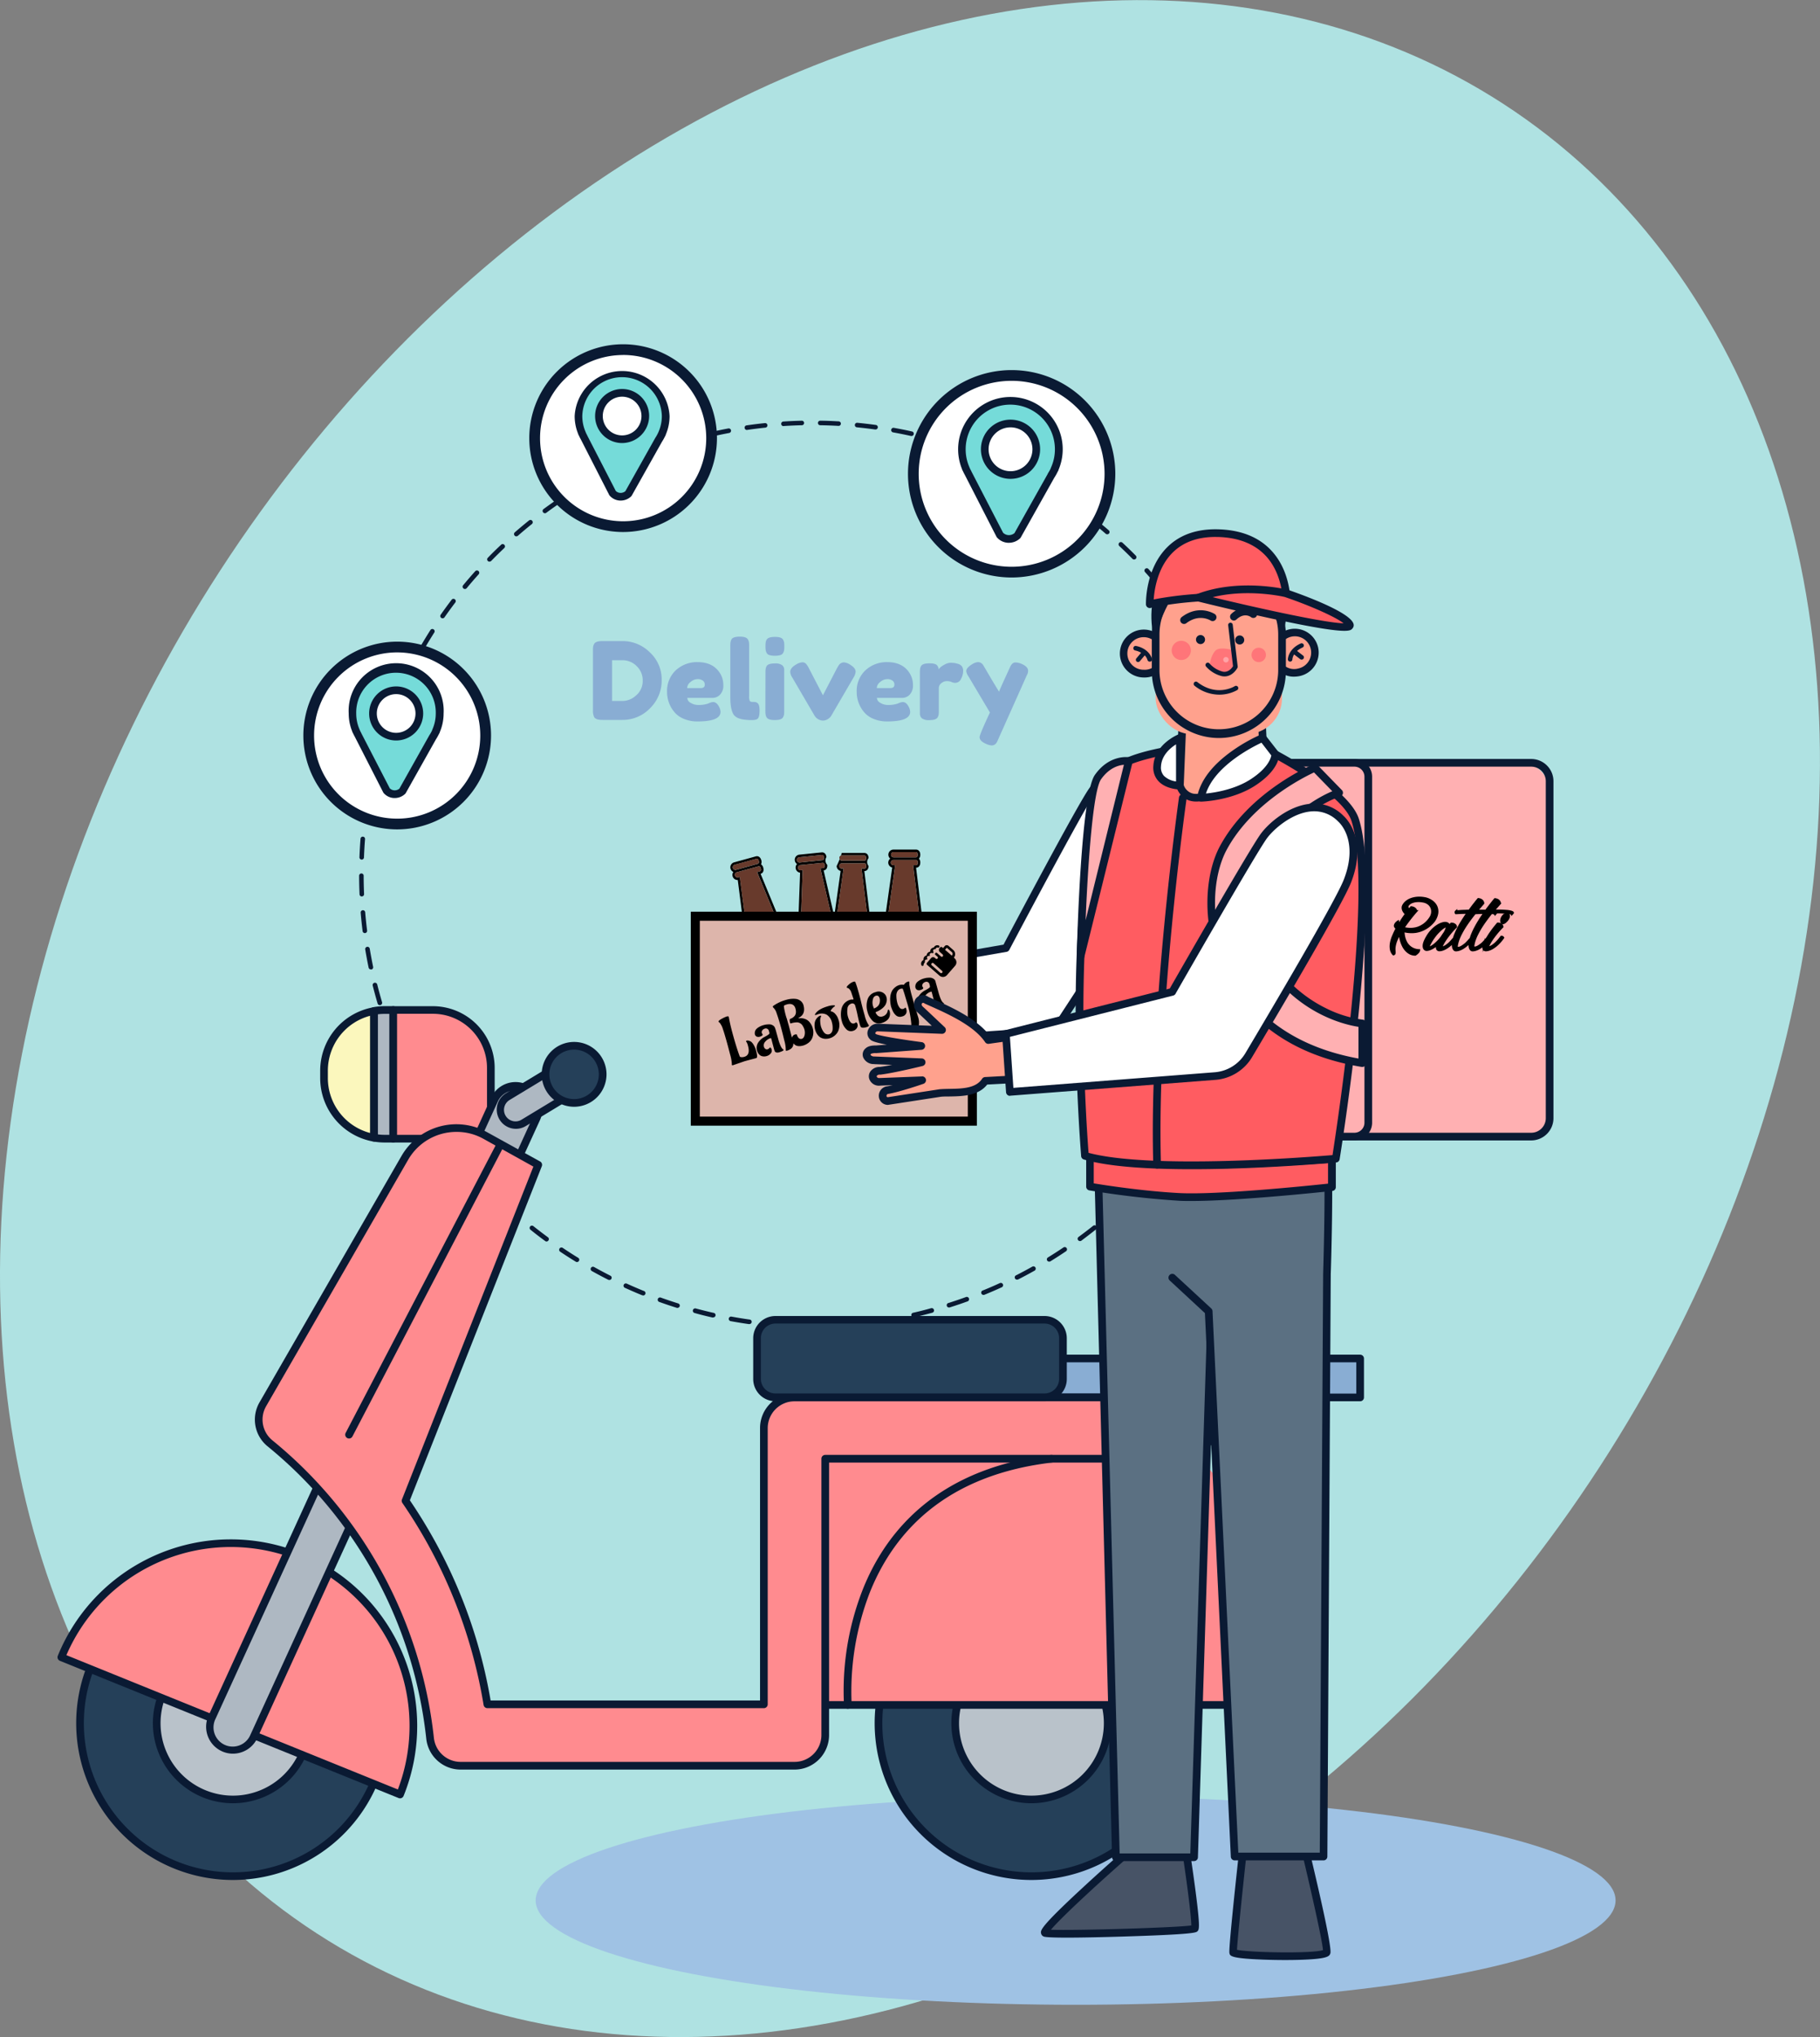 <svg xmlns="http://www.w3.org/2000/svg" viewBox="0 0 804.3 900.01"><rect x="0" y="0" width="804.3" height="900.01" fill="#808080" stroke="none"/><defs><style>.cls-1{fill:#afe2e2;}.cls-2{fill:#9fc2e4;}.cls-3{fill:#ffb0b2;}.cls-4{fill:#0a1a33;}.cls-5{fill:#89add3;}.cls-6{fill:#fbf7bd;}.cls-7{fill:#aeb8c2;}.cls-8{fill:#ff8b8f;}.cls-9{fill:#254059;}.cls-10{fill:#b9c2ca;}.cls-11{fill:#fff;}.cls-12{fill:#475366;}.cls-13{fill:#5b7082;}.cls-14{fill:#ff5c61;}.cls-15{fill:#ffa18d;}.cls-16{fill:#ff7579;}.cls-17{fill:#ffa4a7;}.cls-18{fill:#683a2c;}.cls-19{fill:#ddb5ab;stroke-width:4px;}.cls-19,.cls-21{stroke:#000;stroke-miterlimit:10;}.cls-20{fill:#75dbd9;}</style></defs><g id="Capa_2" data-name="Capa 2"><ellipse class="cls-1" cx="515.61" cy="509.99" rx="481.7" ry="363.46" transform="translate(-306.34 604.88) rotate(-57.02)"/><ellipse class="cls-2" cx="475.34" cy="839.51" rx="238.62" ry="46.11"/></g><g id="Capa_1" data-name="Capa 1"><rect class="cls-3" x="498.77" y="336.98" width="186.04" height="165.12" rx="12"/><path class="cls-4" d="M790.14,563.77H620.37a9.84,9.84,0,0,1-9.83-9.83V405.09a9.84,9.84,0,0,1,9.83-9.83H790.14a9.84,9.84,0,0,1,9.83,9.83V553.94A9.84,9.84,0,0,1,790.14,563.77ZM620.37,398.65a6.45,6.45,0,0,0-6.44,6.44V553.94a6.45,6.45,0,0,0,6.44,6.44H790.14a6.45,6.45,0,0,0,6.44-6.44V405.09a6.45,6.45,0,0,0-6.44-6.44Z" transform="translate(-113.46 -59.98)"/><rect class="cls-3" x="498.77" y="336.98" width="105.9" height="165.12" rx="9.05"/><path class="cls-4" d="M712,563.77H618.38a7.84,7.84,0,0,1-7.84-7.83V403.1a7.85,7.85,0,0,1,7.84-7.84H712a7.84,7.84,0,0,1,7.83,7.84V555.94A7.84,7.84,0,0,1,712,563.77ZM618.38,398.65a4.46,4.46,0,0,0-4.45,4.45V555.94a4.45,4.45,0,0,0,4.45,4.44H712a4.44,4.44,0,0,0,4.44-4.44V403.1a4.45,4.45,0,0,0-4.44-4.45Z" transform="translate(-113.46 -59.98)"/><path class="cls-4" d="M472.68,646.84c-1.28,0-2.55,0-3.82,0a1,1,0,0,1-1-1,1,1,0,0,1,1-1c2.69.05,5.43.05,8.1,0a1,1,0,1,1,0,2C475.6,646.83,474.13,646.84,472.68,646.84Zm-11.93-.35h-.06c-2.71-.16-5.45-.38-8.15-.65a1,1,0,0,1,.2-2c2.67.26,5.39.48,8.07.64a1,1,0,0,1,.95,1.07A1,1,0,0,1,460.75,646.49Zm24.39,0a1,1,0,0,1-1-1,1,1,0,0,1,.95-1.07c2.69-.17,5.4-.39,8.07-.66a1,1,0,0,1,.21,2c-2.7.28-5.44.5-8.15.67Zm-40.57-1.58h-.15c-2.69-.38-5.4-.82-8.07-1.31a1,1,0,0,1,.37-2c2.64.48,5.32.92,8,1.29a1,1,0,0,1-.14,2Zm56.74-.08a1,1,0,0,1-.14-2c2.66-.38,5.35-.83,8-1.32a1,1,0,0,1,1.18.82,1,1,0,0,1-.81,1.18c-2.67.5-5.38.94-8.07,1.33ZM428.57,642a.91.91,0,0,1-.23,0c-2.64-.59-5.31-1.25-7.93-2a1,1,0,1,1,.53-2c2.59.69,5.24,1.35,7.85,1.94a1,1,0,0,1-.22,2Zm88.73-.12a1,1,0,0,1-.22-2c2.61-.59,5.25-1.25,7.85-2a1,1,0,1,1,.53,2c-2.62.72-5.29,1.38-7.93,2Zm-104.44-4.11a1,1,0,0,1-.3-.05c-2.6-.81-5.21-1.69-7.77-2.61a1,1,0,1,1,.69-1.92c2.53.91,5.12,1.78,7.69,2.59a1,1,0,0,1,.66,1.28A1,1,0,0,1,412.86,637.72ZM533,637.56a1,1,0,0,1-.31-2c2.56-.82,5.14-1.69,7.66-2.61a1,1,0,1,1,.7,1.92c-2.55.92-5.16,1.8-7.74,2.62A.87.87,0,0,1,533,637.56ZM397.52,632.2a1.09,1.09,0,0,1-.39-.08c-2.51-1-5-2.11-7.52-3.24a1,1,0,0,1,.85-1.85c2.44,1.12,5,2.2,7.44,3.21a1,1,0,0,1-.38,2ZM548.29,632a1,1,0,0,1-.39-2c2.48-1,5-2.09,7.41-3.21a1,1,0,0,1,.85,1.85c-2.47,1.13-5,2.22-7.49,3.24A1,1,0,0,1,548.29,632Zm-165.6-6.58a1.07,1.07,0,0,1-.46-.11c-2.42-1.23-4.86-2.52-7.23-3.85a1,1,0,0,1,1-1.77c2.35,1.31,4.76,2.59,7.16,3.81a1,1,0,0,1-.46,1.92ZM563,625.26a1,1,0,0,1-.46-1.93c2.39-1.21,4.78-2.5,7.12-3.81a1,1,0,0,1,1,1.78c-2.36,1.32-4.79,2.62-7.2,3.85A1.07,1.07,0,0,1,563,625.26Zm-194.57-7.77a.93.93,0,0,1-.53-.15c-2.32-1.42-4.63-2.9-6.89-4.42a1,1,0,1,1,1.13-1.69c2.24,1.5,4.53,3,6.82,4.38a1,1,0,0,1,.34,1.4A1,1,0,0,1,368.47,617.49Zm208.73-.18a1,1,0,0,1-.54-1.88c2.29-1.41,4.57-2.88,6.8-4.38a1,1,0,1,1,1.13,1.68c-2.25,1.52-4.55,3-6.86,4.43A1,1,0,0,1,577.2,617.31ZM355,608.42a1,1,0,0,1-.6-.2c-2.19-1.6-4.38-3.27-6.5-5a1,1,0,0,1,1.27-1.59c2.1,1.67,4.27,3.33,6.43,4.91a1,1,0,0,1,.22,1.42A1,1,0,0,1,355,608.42Zm235.72-.19a1,1,0,0,1-.82-.41,1,1,0,0,1,.22-1.43c2.17-1.59,4.33-3.24,6.42-4.91a1,1,0,0,1,1.27,1.59c-2.11,1.68-4.3,3.35-6.49,5A1,1,0,0,1,590.67,608.23Zm-248.45-10a1,1,0,0,1-.66-.24c-2.05-1.78-4.1-3.62-6.08-5.48a1,1,0,0,1,0-1.44,1,1,0,0,1,1.43,0c2,1.84,4,3.66,6,5.42a1,1,0,0,1-.67,1.78Zm261.15-.19a1,1,0,0,1-.67-1.79c2-1.76,4-3.58,6-5.42a1,1,0,0,1,1.43,0,1,1,0,0,1,0,1.44c-2,1.86-4,3.7-6.06,5.48A1.07,1.07,0,0,1,603.37,598.09Zm-273-10.94a1,1,0,0,1-.73-.3c-1.89-1.93-3.78-3.93-5.6-6a1,1,0,1,1,1.5-1.36c1.81,2,3.68,4,5.56,5.88a1,1,0,0,1-.73,1.73Zm284.85-.21a1,1,0,0,1-.71-.29,1,1,0,0,1,0-1.44c1.88-1.92,3.74-3.9,5.54-5.89a1,1,0,1,1,1.51,1.36c-1.82,2-3.7,4-5.6,6A1,1,0,0,1,615.21,586.94ZM319.44,575.1a1,1,0,0,1-.78-.36c-1.74-2.09-3.46-4.23-5.11-6.38a1,1,0,1,1,1.62-1.24c1.63,2.13,3.33,4.25,5.05,6.31a1,1,0,0,1-.13,1.44A1.05,1.05,0,0,1,319.44,575.1Zm306.68-.23a1,1,0,0,1-.79-1.67c1.72-2.06,3.42-4.19,5.06-6.33a1,1,0,1,1,1.61,1.24c-1.65,2.16-3.37,4.31-5.1,6.39A1,1,0,0,1,626.12,574.87ZM309.54,562.21a1,1,0,0,1-.83-.43c-1.56-2.21-3.1-4.49-4.57-6.76a1,1,0,0,1,1.71-1.11c1.46,2.25,3,4.51,4.52,6.7a1,1,0,0,1-.24,1.42A1,1,0,0,1,309.54,562.21ZM636,561.94a1,1,0,0,1-.58-.18,1,1,0,0,1-.25-1.42c1.54-2.19,3.06-4.45,4.52-6.72a1,1,0,0,1,1.41-.3,1,1,0,0,1,.3,1.4c-1.47,2.29-3,4.58-4.57,6.79A1,1,0,0,1,636,561.94ZM300.73,548.57a1,1,0,0,1-.88-.5c-1.38-2.33-2.72-4.72-4-7.11a1,1,0,1,1,1.79-1c1.27,2.36,2.6,4.73,4,7a1,1,0,0,1-.36,1.39A1,1,0,0,1,300.73,548.57Zm344.09-.31a1,1,0,0,1-.51-.15,1,1,0,0,1-.36-1.39c1.36-2.31,2.69-4.69,4-7.07a1,1,0,1,1,1.79,1c-1.28,2.4-2.62,4.81-4,7.14A1,1,0,0,1,644.82,548.26Zm-351.77-14a1,1,0,0,1-.91-.57c-1.19-2.44-2.34-4.94-3.41-7.41a1,1,0,1,1,1.86-.81c1.07,2.45,2.2,4.91,3.38,7.33a1,1,0,0,1-.48,1.36A1,1,0,0,1,293.05,534.26Zm359.45-.38a1,1,0,0,1-.45-.1,1,1,0,0,1-.47-1.35c1.17-2.43,2.31-4.91,3.37-7.38a1,1,0,0,1,1.87.81c-1.08,2.49-2.22,5-3.41,7.45A1,1,0,0,1,652.5,533.88ZM286.58,519.39a1,1,0,0,1-.95-.65c-1-2.52-1.92-5.11-2.8-7.68a1,1,0,0,1,1.93-.66c.86,2.55,1.8,5.11,2.76,7.6a1,1,0,0,1-.58,1.32A.92.92,0,0,1,286.58,519.39ZM659,518.93a1.21,1.21,0,0,1-.37-.07,1,1,0,0,1-.58-1.32c1-2.51,1.89-5.07,2.75-7.63a1,1,0,1,1,1.93.65c-.87,2.58-1.81,5.18-2.78,7.71A1,1,0,0,1,659,518.93ZM281.33,504a1,1,0,0,1-1-.73c-.77-2.61-1.49-5.26-2.16-7.89a1,1,0,0,1,2-.5c.65,2.61,1.37,5.23,2.13,7.81a1,1,0,0,1-.68,1.26A1,1,0,0,1,281.33,504Zm382.86-.5a1.35,1.35,0,0,1-.29,0,1,1,0,0,1-.69-1.27c.75-2.57,1.46-5.2,2.11-7.81a1,1,0,0,1,2,.49c-.66,2.64-1.38,5.3-2.14,7.9A1,1,0,0,1,664.19,503.5ZM277.36,488.22a1,1,0,0,1-1-.81c-.55-2.64-1.05-5.35-1.5-8a1,1,0,0,1,2-.34c.44,2.66.94,5.34,1.49,8a1,1,0,0,1-.79,1.2A.75.75,0,0,1,277.36,488.22Zm390.75-.51a.65.65,0,0,1-.2,0,1,1,0,0,1-.8-1.2c.55-2.63,1-5.31,1.47-8a1,1,0,0,1,1.17-.84,1,1,0,0,1,.84,1.17c-.44,2.68-.94,5.38-1.48,8A1,1,0,0,1,668.11,487.71ZM274.7,472.18a1,1,0,0,1-1-.89c-.34-2.7-.62-5.43-.85-8.13a1,1,0,1,1,2-.17c.22,2.67.5,5.38.84,8.05a1,1,0,0,1-.89,1.13Zm396-.52h-.12a1,1,0,0,1-.89-1.14c.33-2.66.6-5.37.82-8a1,1,0,1,1,2,.17c-.22,2.71-.49,5.44-.82,8.13A1,1,0,0,1,670.73,471.66ZM273.35,456a1,1,0,0,1-1-1c-.11-2.72-.18-5.46-.18-8.17a1,1,0,0,1,1-1h0a1,1,0,0,1,1,1c0,2.68.07,5.41.18,8.09a1,1,0,0,1-1,1.06ZM672,455.45h0a1,1,0,0,1-1-1.05c.11-2.68.16-5.4.16-8.1v-1a1,1,0,0,1,1-1,1,1,0,0,1,1,1v1c0,2.72-.06,5.47-.16,8.18A1,1,0,0,1,672,455.45ZM273.31,439.71h0a1,1,0,0,1-1-1.06c.1-2.71.26-5.46.47-8.16a1,1,0,0,1,2,.16c-.21,2.67-.37,5.39-.47,8.08A1,1,0,0,1,273.31,439.71ZM672,438.16a1,1,0,0,1-1-1c-.12-2.69-.3-5.4-.53-8.08a1,1,0,0,1,.93-1.1,1,1,0,0,1,1.1.93c.23,2.7.41,5.44.53,8.15a1,1,0,0,1-1,1.07ZM274.57,423.5h-.12a1,1,0,0,1-.89-1.13c.32-2.7.7-5.42,1.13-8.1a1,1,0,1,1,2,.33c-.42,2.64-.8,5.34-1.12,8A1,1,0,0,1,274.57,423.5Zm396-1.55a1,1,0,0,1-1-.88c-.33-2.66-.73-5.36-1.18-8a1,1,0,0,1,2-.34c.45,2.68.85,5.4,1.19,8.09a1,1,0,0,1-.88,1.14ZM277.15,407.44l-.2,0a1,1,0,0,1-.8-1.2c.54-2.66,1.14-5.34,1.79-8a1,1,0,0,1,2,.49c-.64,2.61-1.24,5.26-1.77,7.89A1,1,0,0,1,277.15,407.44Zm390.75-1.52a1,1,0,0,1-1-.81c-.55-2.63-1.17-5.28-1.83-7.88a1,1,0,1,1,2-.5c.67,2.63,1.29,5.31,1.85,8a1,1,0,0,1-.78,1.21ZM281,391.65a1.45,1.45,0,0,1-.29,0,1,1,0,0,1-.69-1.26c.75-2.61,1.57-5.23,2.44-7.81a1,1,0,1,1,1.92.65c-.85,2.55-1.66,5.15-2.41,7.72A1,1,0,0,1,281,391.65Zm382.85-1.49a1,1,0,0,1-1-.73c-.77-2.58-1.6-5.17-2.48-7.71a1,1,0,0,1,.63-1.29,1,1,0,0,1,1.3.63c.88,2.56,1.72,5.18,2.5,7.79a1,1,0,0,1-.69,1.26A.93.93,0,0,1,663.89,390.16Zm-377.68-14a1.13,1.13,0,0,1-.36-.06,1,1,0,0,1-.59-1.32c1-2.54,2-5.09,3.08-7.59a1,1,0,0,1,1.33-.53,1,1,0,0,1,.54,1.33c-1.06,2.47-2.09,5-3,7.52A1,1,0,0,1,286.21,376.2Zm372.39-1.42a1,1,0,0,1-1-.65c-1-2.49-2-5-3.08-7.46a1,1,0,0,1,.52-1.34,1,1,0,0,1,1.34.53c1.09,2.48,2.14,5,3.12,7.53a1,1,0,0,1-.58,1.32A1.21,1.21,0,0,1,658.6,374.78Zm-366-13.55a1,1,0,0,1-.44-.1,1,1,0,0,1-.47-1.36c1.17-2.45,2.41-4.91,3.68-7.31a1,1,0,0,1,1.8,1c-1.26,2.38-2.49,4.81-3.65,7.24A1,1,0,0,1,292.64,361.23Zm359.45-1.31a1,1,0,0,1-.92-.57c-1.17-2.41-2.41-4.83-3.69-7.19a1,1,0,0,1,.42-1.38,1,1,0,0,1,1.37.42c1.29,2.38,2.55,4.82,3.73,7.25a1,1,0,0,1-.47,1.36A1,1,0,0,1,652.09,359.92ZM300.28,346.84a1.1,1.1,0,0,1-.52-.14,1,1,0,0,1-.36-1.39c1.37-2.35,2.81-4.7,4.27-7a1,1,0,0,1,1.41-.3,1,1,0,0,1,.3,1.4c-1.44,2.26-2.87,4.59-4.22,6.91A1,1,0,0,1,300.28,346.84Zm344.1-1.21a1,1,0,0,1-.88-.5c-1.36-2.3-2.8-4.61-4.26-6.86a1,1,0,1,1,1.7-1.11c1.48,2.27,2.93,4.61,4.31,6.93a1,1,0,0,1-.35,1.4A1.13,1.13,0,0,1,644.38,345.63ZM309.06,333.12a1,1,0,0,1-.59-.18,1,1,0,0,1-.25-1.42c1.56-2.22,3.18-4.44,4.83-6.61a1,1,0,1,1,1.61,1.24c-1.63,2.14-3.23,4.34-4.77,6.54A1,1,0,0,1,309.06,333.12ZM635.53,332a1,1,0,0,1-.83-.43c-1.56-2.19-3.18-4.37-4.82-6.5a1,1,0,0,1,1.61-1.24c1.66,2.14,3.3,4.35,4.86,6.56a1,1,0,0,1-.24,1.42A1,1,0,0,1,635.53,332ZM318.92,320.17a1,1,0,0,1-.65-.23,1,1,0,0,1-.14-1.43c1.74-2.09,3.53-4.18,5.34-6.19a1,1,0,0,1,1.52,1.36c-1.8,2-3.58,4.06-5.29,6.13A1,1,0,0,1,318.92,320.17Zm306.67-1a1,1,0,0,1-.78-.37c-1.72-2-3.51-4.1-5.32-6.09a1,1,0,0,1,.06-1.43,1,1,0,0,1,1.44.06c1.83,2,3.64,4.08,5.38,6.16a1,1,0,0,1-.12,1.43A1.05,1.05,0,0,1,625.59,319.15Zm-295.8-11.08a1,1,0,0,1-.73-1.72c1.9-2,3.86-3.88,5.83-5.74a1,1,0,0,1,1.43,0,1,1,0,0,1,0,1.44c-1.94,1.84-3.88,3.75-5.76,5.68A1,1,0,0,1,329.79,308.07Zm284.85-.95a1,1,0,0,1-.72-.3c-1.88-1.9-3.83-3.8-5.8-5.64a1,1,0,0,1,1.38-1.49c2,1.86,4,3.78,5.87,5.7a1,1,0,0,1,0,1.44A1,1,0,0,1,614.64,307.12Zm-273-10.22a1,1,0,0,1-.76-.35,1,1,0,0,1,.09-1.44c2.05-1.78,4.16-3.54,6.27-5.24a1,1,0,1,1,1.27,1.59c-2.09,1.68-4.18,3.42-6.2,5.19A1,1,0,0,1,341.6,296.9ZM602.75,296a1,1,0,0,1-.66-.24c-2-1.76-4.14-3.49-6.24-5.16a1,1,0,1,1,1.26-1.59c2.12,1.68,4.24,3.43,6.31,5.21a1,1,0,0,1-.67,1.78Zm-248.47-9.3a1,1,0,0,1-.82-.41,1,1,0,0,1,.21-1.43c2.18-1.61,4.43-3.19,6.67-4.71a1,1,0,1,1,1.14,1.68c-2.22,1.51-4.44,3.08-6.6,4.67A1,1,0,0,1,354.28,286.72Zm235.72-.8a1,1,0,0,1-.6-.2c-2.18-1.58-4.41-3.14-6.65-4.63a1,1,0,1,1,1.13-1.69c2.26,1.5,4.52,3.08,6.71,4.68a1,1,0,0,1,.23,1.42A1,1,0,0,1,590,285.92Zm-222.27-8.31a1,1,0,0,1-.54-1.88c2.3-1.43,4.67-2.83,7-4.16a1,1,0,0,1,1.38.38,1,1,0,0,1-.38,1.39c-2.34,1.32-4.68,2.7-7,4.11A.94.94,0,0,1,367.73,277.61Zm208.72-.73a1,1,0,0,1-.52-.15c-2.3-1.4-4.66-2.77-7-4.08a1,1,0,0,1-.39-1.38,1,1,0,0,1,1.38-.4c2.38,1.32,4.76,2.71,7.07,4.12a1,1,0,0,1,.34,1.4A1,1,0,0,1,576.45,276.88Zm-194.58-7.26a1,1,0,0,1-.47-1.92c2.41-1.23,4.88-2.44,7.34-3.57a1,1,0,1,1,.85,1.85c-2.43,1.12-4.87,2.31-7.26,3.53A1,1,0,0,1,381.87,269.62ZM562.21,269a.91.91,0,0,1-.45-.11c-2.4-1.21-4.87-2.38-7.32-3.49a1,1,0,0,1-.5-1.35,1,1,0,0,1,1.34-.5c2.48,1.12,5,2.3,7.39,3.53a1,1,0,0,1-.46,1.92ZM396.6,262.82a1,1,0,0,1-.39-1.95c2.51-1,5.07-2,7.62-3a1,1,0,0,1,.7,1.91c-2.53.92-5.06,1.91-7.54,2.94A1.07,1.07,0,0,1,396.6,262.82Zm150.77-.57a1,1,0,0,1-.38-.07c-2.5-1-5-2-7.59-2.89a1,1,0,0,1,.69-1.91c2.56.91,5.14,1.89,7.66,2.91a1,1,0,0,1-.38,2Zm-135.5-5a1,1,0,0,1-.31-2c2.59-.82,5.23-1.61,7.84-2.33a1,1,0,0,1,.54,2c-2.59.71-5.2,1.48-7.76,2.3A1.06,1.06,0,0,1,411.87,257.24ZM532,256.77a.79.79,0,0,1-.3,0c-2.57-.79-5.18-1.55-7.78-2.24a1,1,0,0,1-.72-1.24,1,1,0,0,1,1.24-.72c2.63.69,5.27,1.46,7.86,2.26a1,1,0,0,1-.3,2Zm-104.46-3.84a1,1,0,0,1-.22-2c2.64-.61,5.33-1.18,8-1.68a1,1,0,0,1,.37,2c-2.64.5-5.3,1.06-7.92,1.66A.85.85,0,0,1,427.55,252.93Zm88.74-.35a.82.82,0,0,1-.22,0c-2.62-.59-5.29-1.12-7.93-1.6a1,1,0,0,1,.36-2c2.67.48,5.37,1,8,1.61a1,1,0,0,1,.77,1.22A1,1,0,0,1,516.29,252.58Zm-72.75-2.66a1,1,0,0,1-1-.87,1,1,0,0,1,.86-1.16c2.68-.39,5.41-.73,8.11-1a1,1,0,0,1,.21,2c-2.67.28-5.37.62-8,1Zm56.75-.22h-.14c-2.66-.37-5.36-.69-8-.95a1,1,0,1,1,.2-2c2.7.26,5.44.58,8.12.95a1,1,0,0,1-.14,2Zm-40.58-1.48a1,1,0,0,1-1-.95,1,1,0,0,1,.95-1.08c2.7-.18,5.45-.3,8.16-.36a1,1,0,0,1,1,1,1,1,0,0,1-1,1c-2.68.06-5.4.18-8.08.36Zm24.39-.1H484c-2.68-.15-5.4-.25-8.08-.29a1,1,0,0,1,0-2h0c2.71,0,5.46.14,8.17.29a1,1,0,0,1-.06,2Z" transform="translate(-113.46 -59.98)"/><rect class="cls-5" x="428.32" y="600.13" width="172.74" height="17.14"/><path class="cls-4" d="M714.53,679H541.79a1.7,1.7,0,0,1-1.7-1.7V660.11a1.7,1.7,0,0,1,1.7-1.7H714.53a1.7,1.7,0,0,1,1.7,1.7v17.14A1.7,1.7,0,0,1,714.53,679Zm-171-3.4H712.84V661.8H543.48Z" transform="translate(-113.46 -59.98)"/><path class="cls-6" d="M256.65,533v3.22a26.91,26.91,0,0,0,22.13,26.38v-56A26.89,26.89,0,0,0,256.65,533Z" transform="translate(-113.46 -59.98)"/><path class="cls-4" d="M278.78,564.27l-.3,0a28.47,28.47,0,0,1-23.52-28V533a28.46,28.46,0,0,1,23.52-28.05,1.67,1.67,0,0,1,1.39.37,1.69,1.69,0,0,1,.6,1.3v56a1.69,1.69,0,0,1-1.69,1.7Zm-1.7-55.58A25.07,25.07,0,0,0,258.35,533v3.22a25.08,25.08,0,0,0,18.73,24.28Z" transform="translate(-113.46 -59.98)"/><path class="cls-7" d="M283.46,506.17a26.71,26.71,0,0,0-4.68.42v56a26.71,26.71,0,0,0,4.68.42h3.77V506.17Z" transform="translate(-113.46 -59.98)"/><path class="cls-4" d="M287.23,564.69h-3.77a28.2,28.2,0,0,1-5-.45,1.7,1.7,0,0,1-1.4-1.67v-56a1.69,1.69,0,0,1,1.4-1.67,28.2,28.2,0,0,1,5-.45h3.77a1.7,1.7,0,0,1,1.7,1.7V563A1.7,1.7,0,0,1,287.23,564.69Zm-6.76-3.58a25.27,25.27,0,0,0,3,.19h2.08V507.86h-2.08a25.24,25.24,0,0,0-3,.18Z" transform="translate(-113.46 -59.98)"/><path class="cls-8" d="M304.78,506.17H287.23V563h33.88a9.3,9.3,0,0,0,9.27-9.27v-22A25.67,25.67,0,0,0,304.78,506.17Z" transform="translate(-113.46 -59.98)"/><path class="cls-4" d="M321.11,564.69H287.23a1.7,1.7,0,0,1-1.69-1.7V506.17a1.7,1.7,0,0,1,1.69-1.7h17.55a27.32,27.32,0,0,1,27.29,27.29v22A11,11,0,0,1,321.11,564.69Zm-32.18-3.39h32.18a7.59,7.59,0,0,0,7.57-7.58v-22a23.93,23.93,0,0,0-23.9-23.9H288.93Z" transform="translate(-113.46 -59.98)"/><circle class="cls-9" cx="216.41" cy="821.2" r="67.58" transform="translate(-630.75 333.57) rotate(-45)"/><path class="cls-4" d="M216.41,890.47a69.28,69.28,0,1,1,69.28-69.27A69.36,69.36,0,0,1,216.41,890.47Zm0-135.16A65.89,65.89,0,1,0,282.3,821.2,66,66,0,0,0,216.41,755.31Z" transform="translate(-113.46 -59.98)"/><path class="cls-10" d="M216.41,854.87a33.68,33.68,0,1,1,33.68-33.67A33.7,33.7,0,0,1,216.41,854.87Z" transform="translate(-113.46 -59.98)"/><path class="cls-4" d="M216.41,856.57a35.38,35.38,0,1,1,35.37-35.37A35.41,35.41,0,0,1,216.41,856.57Zm0-67.36a32,32,0,1,0,32,32A32,32,0,0,0,216.41,789.21Z" transform="translate(-113.46 -59.98)"/><circle class="cls-9" cx="569.28" cy="821.2" r="67.58" transform="translate(-527.4 583.08) rotate(-45)"/><path class="cls-4" d="M569.28,890.47a69.28,69.28,0,1,1,69.27-69.27A69.36,69.36,0,0,1,569.28,890.47Zm0-135.16a65.89,65.89,0,1,0,65.88,65.89A66,66,0,0,0,569.28,755.31Z" transform="translate(-113.46 -59.98)"/><path class="cls-10" d="M569.28,854.87A33.68,33.68,0,1,1,603,821.2,33.71,33.71,0,0,1,569.28,854.87Z" transform="translate(-113.46 -59.98)"/><path class="cls-4" d="M569.28,856.57a35.38,35.38,0,1,1,35.37-35.37A35.42,35.42,0,0,1,569.28,856.57Zm0-67.36a32,32,0,1,0,32,32A32,32,0,0,0,569.28,789.21Z" transform="translate(-113.46 -59.98)"/><path class="cls-8" d="M245.72,747.56a80.74,80.74,0,0,0-105.15,44.52L290.24,852.7A80.73,80.73,0,0,0,245.72,747.56Z" transform="translate(-113.46 -59.98)"/><path class="cls-4" d="M290.24,854.4a1.63,1.63,0,0,1-.64-.13L139.94,793.65a1.7,1.7,0,0,1-.94-2.21A82.53,82.53,0,0,1,246.35,746h0a82.44,82.44,0,0,1,45.46,107.35A1.7,1.7,0,0,1,290.24,854.4ZM142.8,791.15l146.49,59.34a79.05,79.05,0,0,0-44.21-101.36h0A79.13,79.13,0,0,0,142.8,791.15Z" transform="translate(-113.46 -59.98)"/><path class="cls-7" d="M216.41,833a10.17,10.17,0,0,1-9.25-14.4L331.9,545.93a10.17,10.17,0,1,1,18.5,8.46L225.66,827A10.17,10.17,0,0,1,216.41,833Z" transform="translate(-113.46 -59.98)"/><path class="cls-4" d="M216.41,834.67a11.68,11.68,0,0,1-4.93-1.08,11.89,11.89,0,0,1-5.86-15.73L330.36,545.23a11.87,11.87,0,1,1,21.58,9.87L227.2,827.74A11.89,11.89,0,0,1,216.41,834.67Zm124.75-293a8.48,8.48,0,0,0-7.72,4.95L208.71,819.27a8.48,8.48,0,1,0,15.41,7.06L348.85,553.69a8.48,8.48,0,0,0-7.69-12Z" transform="translate(-113.46 -59.98)"/><path class="cls-8" d="M392.33,624.83h87.84a72.95,72.95,0,0,1,72.95,72.95v55.4a0,0,0,0,1,0,0H354.35a0,0,0,0,1,0,0V662.81A38,38,0,0,1,392.33,624.83Z"/><path class="cls-4" d="M666.57,814.85H467.81a1.69,1.69,0,0,1-1.69-1.69V710.56a27.47,27.47,0,0,1,27.44-27.44H617.08a51.24,51.24,0,0,1,51.19,51.18v78.86A1.7,1.7,0,0,1,666.57,814.85Zm-197.06-3.39H664.88V734.3a47.85,47.85,0,0,0-47.8-47.79H493.56a24.08,24.08,0,0,0-24.05,24Z" transform="translate(-113.46 -59.98)"/><path class="cls-8" d="M464.59,677.25A13.56,13.56,0,0,0,451,690.81V812.88H328.85a221.32,221.32,0,0,0-24.07-70.17A224.67,224.67,0,0,0,292.68,723h0l58.64-148.39-23.55-13a26.18,26.18,0,0,0-35.36,9.85l-62.8,108.92a13.56,13.56,0,0,0,3.18,17.28,195.2,195.2,0,0,1,70.73,130.23A13.59,13.59,0,0,0,317,840H464.59a13.56,13.56,0,0,0,13.56-13.56V704.37h141V677.25Z" transform="translate(-113.46 -59.98)"/><path class="cls-4" d="M464.59,841.7H317A15.28,15.28,0,0,1,301.83,828a193.46,193.46,0,0,0-70.11-129.09,15.21,15.21,0,0,1-3.57-19.45l62.79-108.92a28,28,0,0,1,37.65-10.48l23.55,13a1.7,1.7,0,0,1,.76,2.11L294.59,722.75c4.19,6.16,8.11,12.6,11.68,19.15a223,223,0,0,1,24,69.28H449.34V690.81a15.27,15.27,0,0,1,15.25-15.26H619.1a1.7,1.7,0,0,1,1.69,1.7v27.12a1.7,1.7,0,0,1-1.69,1.7H479.85V826.44A15.28,15.28,0,0,1,464.59,841.7ZM315.2,560a24.59,24.59,0,0,0-21.32,12.23l-62.8,108.93a11.81,11.81,0,0,0,2.79,15.12A196.93,196.93,0,0,1,305.2,827.64,11.89,11.89,0,0,0,317,838.3H464.59a11.88,11.88,0,0,0,11.87-11.86V704.37a1.69,1.69,0,0,1,1.69-1.69H617.4V679H464.59a11.87,11.87,0,0,0-11.86,11.86V812.88a1.7,1.7,0,0,1-1.7,1.69H328.85a1.71,1.71,0,0,1-1.68-1.42,221,221,0,0,0-35.89-89.23,1.7,1.7,0,0,1-.11-1.74l58-146.85L327,563A24.13,24.13,0,0,0,315.2,560Z" transform="translate(-113.46 -59.98)"/><path class="cls-4" d="M267.72,695.45a1.6,1.6,0,0,1-.79-.2,1.69,1.69,0,0,1-.72-2.28l67-128.39a1.7,1.7,0,0,1,3,1.57l-67,128.39A1.69,1.69,0,0,1,267.72,695.45Z" transform="translate(-113.46 -59.98)"/><rect class="cls-9" x="334.55" y="582.98" width="135.19" height="34.28" rx="9.74"/><path class="cls-4" d="M575.07,679H456.15a9.85,9.85,0,0,1-9.83-9.84v-18a9.84,9.84,0,0,1,9.83-9.83H575.07a9.84,9.84,0,0,1,9.83,9.83v18A9.85,9.85,0,0,1,575.07,679ZM456.15,644.66a6.45,6.45,0,0,0-6.44,6.44v18a6.44,6.44,0,0,0,6.44,6.44H575.07a6.44,6.44,0,0,0,6.44-6.44v-18a6.45,6.45,0,0,0-6.44-6.44Z" transform="translate(-113.46 -59.98)"/><path class="cls-7" d="M341.46,556.94a6.78,6.78,0,0,1-3.52-12.58l25.76-15.58a6.78,6.78,0,1,1,7,11.6L345,556A6.71,6.71,0,0,1,341.46,556.94Z" transform="translate(-113.46 -59.98)"/><path class="cls-4" d="M341.46,558.64a8.48,8.48,0,0,1-4.39-15.73l25.75-15.58a8.47,8.47,0,1,1,8.77,14.5l-25.75,15.58A8.38,8.38,0,0,1,341.46,558.64Zm25.74-29.15a5,5,0,0,0-2.63.74l-25.75,15.58a5.09,5.09,0,1,0,5.27,8.7l25.75-15.58a5.1,5.1,0,0,0,1.72-7A5.1,5.1,0,0,0,367.2,529.49Z" transform="translate(-113.46 -59.98)"/><circle class="cls-9" cx="253.7" cy="474.6" r="12.63"/><path class="cls-4" d="M367.17,548.9a14.32,14.32,0,1,1,14.32-14.32A14.34,14.34,0,0,1,367.17,548.9Zm0-25.25a10.93,10.93,0,1,0,10.93,10.93A10.95,10.95,0,0,0,367.17,523.65Z" transform="translate(-113.46 -59.98)"/><path class="cls-4" d="M488.14,814.85a1.7,1.7,0,0,1-1.69-1.55,122.55,122.55,0,0,1,8.16-50.84c6-15.23,15.06-27.86,26.86-37.54,14.71-12.09,33.76-19.57,56.6-22.23a1.7,1.7,0,0,1,.39,3.37c-22.18,2.58-40.64,9.81-54.84,21.48-11.35,9.31-20.05,21.48-25.86,36.16A121.21,121.21,0,0,0,489.83,813a1.69,1.69,0,0,1-1.54,1.83Z" transform="translate(-113.46 -59.98)"/><path class="cls-11" d="M630.41,401.43c-12.36-12.2-29,.59-34.16,7.62S558,478.81,558,478.81l-74.36,12.87V522l95.91-6.74s49-74.17,53.69-86.37C640.5,410.12,630.41,401.43,630.41,401.43Z" transform="translate(-113.46 -59.98)"/><path class="cls-4" d="M483.64,523.65A1.7,1.7,0,0,1,482,522V491.68a1.7,1.7,0,0,1,1.4-1.67l73.54-12.73c3.91-7.41,33.06-62.51,38-69.23,3.62-4.93,12.51-12.55,22.15-13.32a18,18,0,0,1,14.53,5.46c.91.81,10.68,10.13,3.26,29.26C630.08,441.68,583,513.11,581,516.14a1.71,1.71,0,0,1-1.3.76l-95.9,6.74Zm1.7-30.54v27l93.25-6.56c5-7.58,48.7-74.08,53.07-85.35,6.7-17.26-2-25.18-2.36-25.51l-.08-.07a14.73,14.73,0,0,0-11.92-4.53c-8.45.67-16.56,7.68-19.68,11.94-5,6.86-37.79,68.92-38.12,69.55a1.71,1.71,0,0,1-1.21.88Zm94.21,22.1Z" transform="translate(-113.46 -59.98)"/><path class="cls-12" d="M609.73,880.12s-37.1,32.6-34.4,33.76,64.93-.77,66.09-1.93-3.48-31.83-3.48-31.83Z" transform="translate(-113.46 -59.98)"/><path class="cls-4" d="M584.93,915.93c-5.33,0-9.41-.13-10.26-.49a1.93,1.93,0,0,1-1.15-1.47c-.2-1.25-.42-2.67,17.62-19.37,8.61-8,17.38-15.68,17.47-15.76a1.71,1.71,0,0,1,1.12-.42h28.21a1.69,1.69,0,0,1,1.68,1.44c0,.08,1.17,7.78,2.18,15.52,2.14,16.45,1.58,17,.82,17.76-.54.55-1.36,1.36-33.61,2.34C602.07,915.69,592.31,915.93,584.93,915.93Zm-7-3.48c10.37.42,54.75-.89,62-1.89,0-3.57-1.63-16.57-3.44-28.75H610.37C596.51,894,581.92,907.6,577.88,912.45Zm62-1.13Z" transform="translate(-113.46 -59.98)"/><path class="cls-12" d="M663.07,874.84s-5,45.61-4.64,47.54,40.58,2.71,41.35,0-10-47.54-10-47.54Z" transform="translate(-113.46 -59.98)"/><path class="cls-4" d="M681.43,925.83c-3.44,0-7-.07-10.42-.21-13.77-.55-14-1.59-14.24-2.91-.4-2,3.09-34.26,4.61-48.05a1.7,1.7,0,0,1,1.69-1.51h26.66a1.68,1.68,0,0,1,1.65,1.3c4.08,16.9,10.81,45.67,10,48.4-.39,1.38-1.46,2.4-11.6,2.82C687.29,925.78,684.42,925.83,681.43,925.83Zm-21.31-4.52c5.33,1.21,33,1.75,38,.15-.35-4.73-5.91-29-9.72-44.92H664.59C662.84,892.45,660.35,916.26,660.12,921.31Zm0,.84Z" transform="translate(-113.46 -59.98)"/><polygon class="cls-13" points="485.12 510.28 493.14 820.44 527.67 820.44 535.33 578.7 575.44 554.29 580.98 510.28 485.12 510.28"/><path class="cls-4" d="M641.13,882.12H606.61a1.7,1.7,0,0,1-1.7-1.65l-8-310.17a1.69,1.69,0,0,1,1.7-1.73h95.85a1.66,1.66,0,0,1,1.27.57,1.7,1.7,0,0,1,.41,1.33l-5.54,44a1.68,1.68,0,0,1-.8,1.23l-39.32,23.93-7.63,240.83A1.7,1.7,0,0,1,641.13,882.12Zm-32.87-3.39h31.23l7.61-240.1a1.7,1.7,0,0,1,.81-1.4l39.41-24,5.2-41.29H600.33Z" transform="translate(-113.46 -59.98)"/><path class="cls-13" d="M631.53,624.39l16.07,14.88,11.49,240.85h39.28l1.51-257.51s1.35-45.17,0-52.35l-22.77.13" transform="translate(-113.46 -59.98)"/><path class="cls-4" d="M698.37,881.81H659.09a1.7,1.7,0,0,1-1.7-1.61L645.94,640.05l-15.56-14.41a1.69,1.69,0,0,1,2.3-2.49L648.75,638a1.72,1.72,0,0,1,.55,1.16l11.4,239.23h36l1.49-255.82c.44-14.59,1-42.54.21-50.64l-21.28.13h0a1.7,1.7,0,0,1,0-3.39l22.77-.13h0a1.68,1.68,0,0,1,1.66,1.37c1.39,7.28.1,50.87,0,52.72l-1.5,257.47A1.69,1.69,0,0,1,698.37,881.81Z" transform="translate(-113.46 -59.98)"/><path class="cls-14" d="M595.12,571.15v13a384.68,384.68,0,0,0,38.81,4.51c19.12,1.08,68.11-4.3,68.11-4.3V572s-46,3.17-62.31,2.54S595.12,571.15,595.12,571.15Z" transform="translate(-113.46 -59.98)"/><path class="cls-4" d="M639.88,590.52c-2.23,0-4.26,0-6-.15a390.42,390.42,0,0,1-39-4.53,1.69,1.69,0,0,1-1.41-1.67v-13a1.7,1.7,0,0,1,1.86-1.69c.28,0,28.42,2.71,44.51,3.33s61.68-2.5,62.13-2.53a1.7,1.7,0,0,1,1.82,1.69v12.43a1.7,1.7,0,0,1-1.51,1.69C700.41,586.27,661.36,590.52,639.88,590.52Zm-43.07-7.79c4.83.8,21.31,3.37,37.21,4.26,16.89,1,57.93-3.24,66.33-4.13v-9.09c-8.79.58-46.1,3-60.69,2.41-13.78-.53-36.27-2.56-42.85-3.17Z" transform="translate(-113.46 -59.98)"/><path class="cls-14" d="M671.8,390.42s36,17.68,40.53,31.7c10.52,32.43-8.53,149.68-8.53,149.68s-81.26,7.4-110.87-1.23c0,0-10.88-128.12,13.39-170.28,3.7-6.44,30.23-9.87,30.23-9.87Z" transform="translate(-113.46 -59.98)"/><path class="cls-4" d="M640.18,576.48c-18.44,0-36.57-1-47.73-4.29a1.68,1.68,0,0,1-1.21-1.48c0-.32-2.72-32.54-2.41-69.49.42-49.79,5.81-84,16-101.78,4-7,28.68-10.34,31.48-10.7l.22,0H671.8a1.62,1.62,0,0,1,.74.18c1.5.73,36.69,18.16,41.4,32.69,4.44,13.68,4.35,43.19-.25,87.71-3.41,33-8.17,62.48-8.22,62.77a1.7,1.7,0,0,1-1.52,1.42C701.88,573.68,670.61,576.48,640.18,576.48Zm-45.66-7.23c27.74,7.39,97.37,1.86,107.81,1,2-12.93,18.07-117.73,8.39-147.59-4.05-12.48-35.64-28.67-39.32-30.53H636.66c-9.95,1.3-26.49,4.88-28.87,9C585.29,440.23,593.52,556.28,594.52,569.25Z" transform="translate(-113.46 -59.98)"/><path class="cls-3" d="M612.24,396.19,591,482.59s1.67-70.81,7.64-79.3S612.24,396.19,612.24,396.19Z" transform="translate(-113.46 -59.98)"/><path class="cls-4" d="M591,484.28h-.22a1.71,1.71,0,0,1-1.48-1.72c.18-7.3,1.86-71.57,8-80.24,6.52-9.27,15-7.86,15.34-7.79a1.67,1.67,0,0,1,1.12.74,1.69,1.69,0,0,1,.22,1.33L592.6,483A1.7,1.7,0,0,1,591,484.28Zm19.14-86.45c-2.36.19-6.53,1.33-10.12,6.43-3.43,4.88-5.73,35.73-6.8,62.24Z" transform="translate(-113.46 -59.98)"/><path class="cls-3" d="M694.54,399.17S666.91,410.72,654,434.6s-5.93,83.86,61.46,95V512.09s-29.41-2.37-45.76-34.35S687.6,416,705.26,410.19Z" transform="translate(-113.46 -59.98)"/><path class="cls-4" d="M715.5,531.3l-.28,0c-36.61-6.06-53.32-25.71-60.89-41.13-10.53-21.44-8.3-44.24-1.78-56.35,13-24.14,40.19-35.71,41.34-36.19a1.69,1.69,0,0,1,1.87.38l10.71,11a1.67,1.67,0,0,1,.43,1.58,1.71,1.71,0,0,1-1.11,1.21c-10.42,3.44-28.37,16.27-35.64,34-4.39,10.68-4,21.17,1.1,31.17,8.2,16.05,19.81,24.28,28.1,28.36a50.8,50.8,0,0,0,16.29,5.08,1.7,1.7,0,0,1,1.55,1.69V529.6a1.7,1.7,0,0,1-.6,1.3A1.69,1.69,0,0,1,715.5,531.3ZM694.15,401.21c-5.09,2.37-27.59,13.73-38.61,34.2-6.13,11.37-8.17,32.88,1.83,53.25,7.08,14.42,22.61,32.75,56.43,38.93v-14c-6.46-1-30.95-6.48-45.57-35.08-5.59-10.93-6-22.37-1.22-34,7.13-17.37,24-30.3,35.23-35Z" transform="translate(-113.46 -59.98)"/><path class="cls-15" d="M670.87,372.9l.93,20.75s-30.31,30.8-36.92,13.4l1.17-28.93Z" transform="translate(-113.46 -59.98)"/><path class="cls-4" d="M642.09,414.07a10.37,10.37,0,0,1-2.12-.21c-3.12-.66-5.36-2.74-6.68-6.21a1.69,1.69,0,0,1-.11-.67l1.18-28.92a1.68,1.68,0,0,1,1.44-1.61l34.82-5.22a1.67,1.67,0,0,1,1.33.36,1.71,1.71,0,0,1,.61,1.24l.93,20.74a1.72,1.72,0,0,1-.49,1.27,120.71,120.71,0,0,1-11.81,10.3C653.36,411.08,647,414.07,642.09,414.07Zm-5.51-7.31a5.68,5.68,0,0,0,4.09,3.78c8,1.68,23.44-11.64,29.4-17.56l-.81-18.12-31.57,4.73Z" transform="translate(-113.46 -59.98)"/><path class="cls-11" d="M677.07,393.17l-5.62-7.2s-24.12,10.08-27.29,26.41c0,0,13.21-.34,23.2-6.9S677.07,393.17,677.07,393.17Z" transform="translate(-113.46 -59.98)"/><path class="cls-4" d="M644.16,414.07a1.68,1.68,0,0,1-1.29-.6,1.66,1.66,0,0,1-.37-1.42c1.4-7.21,6.62-14.07,15.51-20.38a72.84,72.84,0,0,1,12.79-7.26,1.69,1.69,0,0,1,2,.52l5.62,7.2a1.69,1.69,0,0,1,.36,1c0,.69,0,6.91-10.48,13.8-10.27,6.75-23.53,7.17-24.09,7.18Zm26.78-26c-4.5,2.11-20.6,10.39-24.55,22.45,4.11-.41,13-1.82,20-6.45,7.3-4.8,8.65-9,8.89-10.37Z" transform="translate(-113.46 -59.98)"/><path class="cls-11" d="M634.88,407.05V386s-9.54,3.85-10,12.44S634.88,407.05,634.88,407.05Z" transform="translate(-113.46 -59.98)"/><path class="cls-4" d="M634.88,408.75h0c-.25,0-6.09-.08-9.45-3.67a8.74,8.74,0,0,1-2.28-6.77c.56-9.55,10.67-13.74,11.1-13.91a1.69,1.69,0,0,1,2.33,1.57v21.08a1.71,1.71,0,0,1-1.69,1.7Zm-1.7-19.95c-2.56,1.62-6.37,4.82-6.65,9.71a5.43,5.43,0,0,0,1.35,4.25,9.42,9.42,0,0,0,5.3,2.42Z" transform="translate(-113.46 -59.98)"/><path class="cls-4" d="M624.82,576.18a1.69,1.69,0,0,1-1.7-1.64c-2-67.68,11.25-161.46,11.38-162.4a1.7,1.7,0,0,1,3.36.48c-.14.93-13.36,94.43-11.35,161.82a1.69,1.69,0,0,1-1.64,1.74Z" transform="translate(-113.46 -59.98)"/><path class="cls-15" d="M680,341.38A8.89,8.89,0,1,1,687.41,357a8.62,8.62,0,0,1-7.21-1.41" transform="translate(-113.46 -59.98)"/><path class="cls-4" d="M696,346.16A10.58,10.58,0,0,0,679,340.07a1.69,1.69,0,1,0,2.15,2.62,7.19,7.19,0,1,1,6,12.61,6.84,6.84,0,0,1-5.85-1.1,1.7,1.7,0,1,0-2.05,2.7,9.64,9.64,0,0,0,6,2,13,13,0,0,0,2.58-.27A10.59,10.59,0,0,0,696,346.16Z" transform="translate(-113.46 -59.98)"/><path class="cls-4" d="M689.6,344.77a1,1,0,0,0-1.35-.52c-5.47,2.43-5.66,6.84-5.66,7a1,1,0,0,0,1,1h0a1,1,0,0,0,1-1,5,5,0,0,1,.77-2.17l2.66,2.06a1,1,0,0,0,.62.22,1,1,0,0,0,.63-1.82l-2.6-2a9.21,9.21,0,0,1,2.38-1.5A1,1,0,0,0,689.6,344.77Z" transform="translate(-113.46 -59.98)"/><path class="cls-15" d="M623,340.76a8.88,8.88,0,1,0-4,16.77,8.61,8.61,0,0,0,6.76-2.87" transform="translate(-113.46 -59.98)"/><path class="cls-4" d="M626.86,353.38a1.7,1.7,0,0,0-2.39.17,6.82,6.82,0,0,1-5.5,2.29h-.08a7.19,7.19,0,0,1-.07-14.38,7.08,7.08,0,0,1,3.38.8,1.7,1.7,0,0,0,1.56-3,10.58,10.58,0,1,0-4.87,20H619a10.22,10.22,0,0,0,8-3.46A1.69,1.69,0,0,0,626.86,353.38Z" transform="translate(-113.46 -59.98)"/><path class="cls-4" d="M615.74,352.19a1,1,0,0,0,.66.24,1.06,1.06,0,0,0,.78-.36l2.17-2.58a5.1,5.1,0,0,1,1.2,2,1,1,0,0,0,1,.77,1,1,0,0,0,.24,0,1,1,0,0,0,.75-1.23c0-.18-1.14-4.45-7-5.69a1,1,0,0,0-1.21.79,1,1,0,0,0,.79,1.2,9.41,9.41,0,0,1,2.63,1l-2.12,2.51A1,1,0,0,0,615.74,352.19Z" transform="translate(-113.46 -59.98)"/><rect class="cls-15" x="510.7" y="252.28" width="55.86" height="72.03" rx="15.88"/><path class="cls-4" d="M652.09,386a29.66,29.66,0,0,1-29.62-29.62V340.19a29.63,29.63,0,0,1,59.25,0v16.18A29.66,29.66,0,0,1,652.09,386Zm0-72a26.26,26.26,0,0,0-26.23,26.23v16.18a26.24,26.24,0,0,0,52.47,0V340.19A26.27,26.27,0,0,0,652.09,314Z" transform="translate(-113.46 -59.98)"/><path class="cls-4" d="M659.32,342.58a2,2,0,1,0,2.18-1.88A2,2,0,0,0,659.32,342.58Z" transform="translate(-113.46 -59.98)"/><path class="cls-4" d="M642,342.41a2,2,0,1,0,2.17-1.89A2,2,0,0,0,642,342.41Z" transform="translate(-113.46 -59.98)"/><path class="cls-16" d="M666.56,349.07a3.18,3.18,0,1,0,3.41-2.95A3.18,3.18,0,0,0,666.56,349.07Z" transform="translate(-113.46 -59.98)"/><path class="cls-16" d="M631.27,347a4.24,4.24,0,1,0,4.54-3.93A4.24,4.24,0,0,0,631.27,347Z" transform="translate(-113.46 -59.98)"/><path class="cls-4" d="M658.74,334.11a1.7,1.7,0,0,1-1.16-2.93c4.51-4.25,9.07-2.65,10.84-1.21a1.69,1.69,0,0,1-2.11,2.64c-.31-.24-3-2.14-6.41,1A1.66,1.66,0,0,1,658.74,334.11Z" transform="translate(-113.46 -59.98)"/><path class="cls-4" d="M636.69,335.62a1.7,1.7,0,0,1-1-3.05c7.67-5.81,14.41-1.46,14.69-1.27a1.7,1.7,0,0,1-1.87,2.83c-.22-.14-5.08-3.17-10.78,1.14A1.62,1.62,0,0,1,636.69,335.62Z" transform="translate(-113.46 -59.98)"/><path class="cls-4" d="M652.24,366.85a17.51,17.51,0,0,1-10.88-3.94,1,1,0,1,1,1.25-1.61c8.56,6.63,16.2,2,16.52,1.8a1,1,0,0,1,1.09,1.72A16.32,16.32,0,0,1,652.24,366.85Z" transform="translate(-113.46 -59.98)"/><path class="cls-16" d="M659.41,354.51l-1.09-7.31s-5.6-1.74-7.62.1-3.17,6.92-2.27,7.65,3.4,2.83,6,2.83S659.41,354.51,659.41,354.51Z" transform="translate(-113.46 -59.98)"/><path class="cls-17" d="M654.05,351.3a1.2,1.2,0,1,0,1.32-1.07A1.2,1.2,0,0,0,654.05,351.3Z" transform="translate(-113.46 -59.98)"/><path class="cls-4" d="M654.6,358.79a6.27,6.27,0,0,1-1.11-.1,13.68,13.68,0,0,1-7.06-4.29,1,1,0,0,1,.13-1.44,1,1,0,0,1,1.43.13,11.74,11.74,0,0,0,5.88,3.6c2.48.46,4-1.65,4.49-2.4l-2.14-18.09a1,1,0,0,1,.89-1.13,1,1,0,0,1,1.12.89l2.19,18.43a1.05,1.05,0,0,1-.1.58C660.23,355.14,658.32,358.79,654.6,358.79Z" transform="translate(-113.46 -59.98)"/><path class="cls-4" d="M624,344.58s-3.87-12.86,0-22.78,8.58-18.24,22.05-21.46,29.49,3.75,33.95,15.56S680,343,680,343s-2.79-16.28-10.28-22.29c0,0-16.14.76-21.62,1.45s-14.93-1.6-14.93-1.6S623.88,335.45,624,344.58Z" transform="translate(-113.46 -59.98)"/><path d="M466.06,472.37a4.32,4.32,0,0,0-3.28-.4h0l-.92.26h0a1.51,1.51,0,0,1-1.8-.89L449.58,446c1.08-.31,1.55-1.36,1.19-2.67a2.43,2.43,0,0,0-1-1.52,2.51,2.51,0,0,0,.12-1.84c-.37-1.32-1.33-2-2.44-1.68l-9.57,2.64a2.27,2.27,0,0,0-1.58,2.78,2.33,2.33,0,0,0,1.25,1.47,2.26,2.26,0,0,0,1.95,3.55L443,476.05a1.53,1.53,0,0,1-1.11,1.66,4.33,4.33,0,0,0-3,5.31l13.77,50a8.17,8.17,0,0,0,10.05,5.71l13.45-3.7A8.19,8.19,0,0,0,481.85,525l-13.76-50A4.28,4.28,0,0,0,466.06,472.37ZM438.14,442l9.57-2.64c.5-.14.87.17,1.08.91s0,1.2-.47,1.34l-9.56,2.63a1.16,1.16,0,1,1-.62-2.24Zm42.65,83.27a7.09,7.09,0,0,1-4.94,8.71l-13.45,3.7a7.08,7.08,0,0,1-8.7-4.94l-13.77-50a3.23,3.23,0,0,1,2.25-4,2.64,2.64,0,0,0,1.91-2.86l-3.55-27.43-.15-1.1-.71.19a1.12,1.12,0,0,1-.36.05,1.18,1.18,0,0,1-1.07-.86,1.17,1.17,0,0,1,.78-1.43h0l9.57-2.63c.51-.14.87.16,1.08.91s.05,1.2-.46,1.34l-1.16.32.42,1L459,471.76a2.62,2.62,0,0,0,3.11,1.53h0l.93-.26h0a3.21,3.21,0,0,1,4,2.25Z" transform="translate(-113.46 -59.98)"/><path class="cls-18" d="M448.79,440.24c.2.75,0,1.2-.47,1.34l-9.56,2.63a1.16,1.16,0,1,1-.62-2.24l9.57-2.64C448.21,439.19,448.58,439.5,448.79,440.24Z" transform="translate(-113.46 -59.98)"/><path class="cls-18" d="M467,475.28l13.76,50a7.09,7.09,0,0,1-4.94,8.71l-13.45,3.7a7.08,7.08,0,0,1-8.7-4.94l-13.77-50a3.23,3.23,0,0,1,2.25-4,2.64,2.64,0,0,0,1.91-2.86l-3.55-27.43-.15-1.1-.71.19a1.12,1.12,0,0,1-.36.05,1.18,1.18,0,0,1-1.07-.86,1.17,1.17,0,0,1,.78-1.43h0l9.57-2.63c.51-.14.87.16,1.08.91s.05,1.2-.46,1.34l-1.16.32.42,1L459,471.76a2.62,2.62,0,0,0,3.11,1.53h0l.93-.26h0a3.21,3.21,0,0,1,4,2.25Z" transform="translate(-113.46 -59.98)"/><path d="M489.38,473.21a4.32,4.32,0,0,0-3.17-.93h0l-.95.1h0a1.52,1.52,0,0,1-1.64-1.17l-6.18-26.72c1.12-.14,1.75-1.09,1.61-2.45a2.83,2.83,0,0,1-.37-3.46c-.14-1.37-1-2.17-2.12-2.05l-9.87,1a2.27,2.27,0,0,0-2,2.49,2.31,2.31,0,0,0,1,1.65,2.27,2.27,0,0,0,1.35,3.82l-1,27.56a1.52,1.52,0,0,1-1.37,1.45,4.33,4.33,0,0,0-3.84,4.75l5.44,51.55a8.18,8.18,0,0,0,9,7.27l13.88-1.46a8.18,8.18,0,0,0,7.27-9L491,476.12A4.29,4.29,0,0,0,489.38,473.21Zm-22.6-34.55,9.87-1c.53-.05.84.31.92,1.08s-.15,1.19-.67,1.24L467,441a1.17,1.17,0,1,1-.25-2.32Zm28.53,89.12a7.09,7.09,0,0,1-6.3,7.78L475.14,537a7.08,7.08,0,0,1-7.78-6.29l-5.44-51.55a3.22,3.22,0,0,1,2.86-3.54,2.65,2.65,0,0,0,2.35-2.52l1-27.64,0-1.11-.74.08a1.43,1.43,0,0,1-.36,0,1.17,1.17,0,0,1,.08-2.3h0l9.87-1c.52-.05.83.31.91,1.08s-.14,1.19-.67,1.24l-1.19.13.25,1.08,6.21,26.85a2.63,2.63,0,0,0,2.83,2h0l1-.11h0a3.23,3.23,0,0,1,3.54,2.87Z" transform="translate(-113.46 -59.98)"/><path class="cls-18" d="M477.57,438.7c.08.77-.15,1.19-.67,1.24L467,441a1.17,1.17,0,1,1-.25-2.32l9.87-1C477.18,437.57,477.49,437.93,477.57,438.7Z" transform="translate(-113.46 -59.98)"/><path class="cls-18" d="M489.87,476.24l5.44,51.54a7.09,7.09,0,0,1-6.3,7.78L475.14,537a7.08,7.08,0,0,1-7.78-6.29l-5.44-51.55a3.22,3.22,0,0,1,2.86-3.54,2.65,2.65,0,0,0,2.35-2.52l1-27.64,0-1.11-.74.08a1.43,1.43,0,0,1-.36,0,1.17,1.17,0,0,1,.08-2.3h0l9.87-1c.52-.05.83.31.91,1.08s-.14,1.19-.67,1.24l-1.19.13.25,1.08,6.21,26.85a2.63,2.63,0,0,0,2.83,2h0l1-.11h0a3.23,3.23,0,0,1,3.54,2.87Z" transform="translate(-113.46 -59.98)"/><path d="M504.33,474.6a4.27,4.27,0,0,0-3.05-1.26h-1a1.51,1.51,0,0,1-1.5-1.33l-3.35-27.23c1.13,0,1.86-.9,1.86-2.26a2.82,2.82,0,0,1,0-3.48c0-1.38-.75-2.27-1.9-2.27h-9.93a34.87,34.87,0,0,1-2.26,5.75,2.26,2.26,0,0,0,1.75,2.2L481.12,472a1.53,1.53,0,0,1-1.51,1.31,4.33,4.33,0,0,0-4.32,4.32v51.83a8.19,8.19,0,0,0,8.18,8.18h13.95a8.19,8.19,0,0,0,8.18-8.18V477.66A4.29,4.29,0,0,0,504.33,474.6Zm-18.85-36.73h9.93c.53,0,.8.39.8,1.17s-.27,1.16-.8,1.16h-9.93a1.17,1.17,0,0,1,0-2.33Zm19,91.61a7.09,7.09,0,0,1-7.08,7.08H483.47a7.09,7.09,0,0,1-7.08-7.08V477.65a3.22,3.22,0,0,1,3.22-3.22,2.64,2.64,0,0,0,2.6-2.26l3.86-27.38.15-1.1h-.74a1.51,1.51,0,0,1-.36-.06,1.17,1.17,0,0,1,.33-2.28h10c.53,0,.8.39.8,1.17s-.27,1.17-.8,1.17H494.2l.14,1.1,3.36,27.35a2.62,2.62,0,0,0,2.6,2.3h1a3.18,3.18,0,0,1,2.27.94,3.21,3.21,0,0,1,.95,2.28Z" transform="translate(-113.46 -59.98)"/><path class="cls-18" d="M496.21,439c0,.77-.27,1.16-.8,1.16h-9.93a1.17,1.17,0,0,1,0-2.33h9.93C495.94,437.87,496.21,438.26,496.21,439Z" transform="translate(-113.46 -59.98)"/><path class="cls-18" d="M504.5,477.66v51.82a7.09,7.09,0,0,1-7.08,7.08H483.47a7.09,7.09,0,0,1-7.08-7.08V477.65a3.22,3.22,0,0,1,3.22-3.22,2.64,2.64,0,0,0,2.6-2.26l3.86-27.38.15-1.1h-.74a1.51,1.51,0,0,1-.36-.06,1.17,1.17,0,0,1,.33-2.28h10c.53,0,.8.39.8,1.17s-.27,1.17-.8,1.17H494.2l.14,1.1,3.36,27.35a2.62,2.62,0,0,0,2.6,2.3h1a3.18,3.18,0,0,1,2.27.94A3.21,3.21,0,0,1,504.5,477.66Z" transform="translate(-113.46 -59.98)"/><path d="M527.14,473.12a4.28,4.28,0,0,0-3-1.27h-1a1.51,1.51,0,0,1-1.5-1.34l-3.35-27.22c1.13,0,1.86-.91,1.86-2.27a2.48,2.48,0,0,0-.6-1.74,2.44,2.44,0,0,0,.6-1.74c0-1.37-.75-2.26-1.9-2.26h-9.93a2.26,2.26,0,0,0-1.45,4A2.3,2.3,0,0,0,506,441a2.27,2.27,0,0,0,1.75,2.21l-3.85,27.3a1.53,1.53,0,0,1-1.51,1.31,4.33,4.33,0,0,0-4.32,4.32V528a8.19,8.19,0,0,0,8.18,8.18h14a8.19,8.19,0,0,0,8.18-8.18V476.18A4.27,4.27,0,0,0,527.14,473.12Zm-18.85-36.73h9.93c.53,0,.8.39.8,1.16s-.27,1.17-.8,1.17h-9.93a1.17,1.17,0,0,1,0-2.33Zm19,91.61a7.09,7.09,0,0,1-7.08,7.08h-14A7.09,7.09,0,0,1,499.2,528V476.17a3.22,3.22,0,0,1,3.22-3.22,2.64,2.64,0,0,0,2.6-2.26l3.86-27.39.15-1.1h-.74a1.49,1.49,0,0,1-.36-.05,1.18,1.18,0,0,1-.8-1.12,1.16,1.16,0,0,1,1.13-1.16h10c.53,0,.8.39.8,1.16s-.27,1.17-.8,1.17H517l.13,1.1,3.36,27.36a2.62,2.62,0,0,0,2.6,2.3h1a3.24,3.24,0,0,1,3.22,3.23Z" transform="translate(-113.46 -59.98)"/><path class="cls-18" d="M519,437.55c0,.78-.27,1.17-.8,1.17h-9.93a1.17,1.17,0,0,1,0-2.33h9.93C518.75,436.39,519,436.78,519,437.55Z" transform="translate(-113.46 -59.98)"/><path class="cls-18" d="M527.31,476.18V528a7.09,7.09,0,0,1-7.08,7.08h-14A7.09,7.09,0,0,1,499.2,528V476.17a3.22,3.22,0,0,1,3.22-3.22,2.64,2.64,0,0,0,2.6-2.26l3.86-27.39.15-1.1h-.74a1.49,1.49,0,0,1-.36-.05,1.18,1.18,0,0,1-.8-1.12,1.16,1.16,0,0,1,1.13-1.16h10c.53,0,.8.39.8,1.16s-.27,1.17-.8,1.17H517l.13,1.1,3.36,27.36a2.62,2.62,0,0,0,2.6,2.3h1a3.24,3.24,0,0,1,3.22,3.23Z" transform="translate(-113.46 -59.98)"/><rect class="cls-19" x="307.27" y="404.75" width="122.43" height="90.52"/><g id="Capa_2-2" data-name="Capa 2"><path d="M444.75,528.17l-1.62.44-.68.19-5.06,1.74c-.28.08-.46,0-.51-.15s0-.29,0-.43a19.1,19.1,0,0,0-.79-4.24c-.6-2.34-1.16-4.47-1.7-6.35s-1-3.48-1.42-4.64a8.39,8.39,0,0,0-1.51-3,1.16,1.16,0,0,1-.44-.41c-.09-.31.34-.7,1.28-1.22a14.22,14.22,0,0,1,2.09-1,2.42,2.42,0,0,1,.85-.16.31.31,0,0,1,.26.25c.05.15.14.65.29,1.47.49,2.45,1.22,5.24,2.13,8.41s1.73,5.69,2.43,7.54c.06.2.28.32.68.37a3.5,3.5,0,0,0,1.4-.16c1.84-.53,2.36-2.21,1.54-5a5.24,5.24,0,0,0-.55-1.42,1.72,1.72,0,0,1-.24-.34c-.05-.18.05-.32.33-.4a2,2,0,0,1,.91.07,2.91,2.91,0,0,1,1.09.53,5.6,5.6,0,0,1,1,1.28,9,9,0,0,1,1,2.28c.65,2.24.69,3.43.16,3.58Z" transform="translate(-113.46 -59.98)"/><path d="M456.45,515.65l1,3.61c.72,2.49,1.44,3.92,2.11,4.27a.36.36,0,0,1,.17.23c.08.27-.48.6-1.68,1s-2,.18-2.25-.5c-.07-.17-.18-.52-.32-1l-1.2-4.54a.21.21,0,0,0-.29-.13,4.77,4.77,0,0,0-2.31,1.51,2.37,2.37,0,0,0-.63,2.28,1.56,1.56,0,0,0,.63.94,1.06,1.06,0,0,0,.95.19,1.5,1.5,0,0,0,.75-.44l.31-.33c.34-.07.59.24.77.87a1.79,1.79,0,0,1-.44,1.76,3.34,3.34,0,0,1-1.67,1.11,3.89,3.89,0,0,1-1.76.15,2.79,2.79,0,0,1-1.22-.46,5,5,0,0,1-.78-.81,4.4,4.4,0,0,1-.21-4.58,7.38,7.38,0,0,1,2.71-2.61c1.62-.82,2.4-1.4,2.4-1.7a3.84,3.84,0,0,0-.22-1,1.38,1.38,0,0,0-1.94-1.05,2,2,0,0,0-1,.73,1.32,1.32,0,0,0-.21,1.18l.37.63c.05.34-.23.61-.84.84l-.3.12a2.1,2.1,0,0,1-1.46,0,1.52,1.52,0,0,1-.83-1,2.72,2.72,0,0,1,0-1.1,2.79,2.79,0,0,1,.5-1.09,4.7,4.7,0,0,1,1.24-1,7.77,7.77,0,0,1,1.73-.8,13,13,0,0,1,1.37-.34,13.37,13.37,0,0,1,1.39-.1,2.88,2.88,0,0,1,1.62.4,2.07,2.07,0,0,1,1,1.09A12.93,12.93,0,0,1,456.45,515.65Z" transform="translate(-113.46 -59.98)"/><path d="M460.72,524l0-.32a16.27,16.27,0,0,0-.71-4.26c-.58-2.46-1.16-4.74-1.76-6.83s-1.14-3.76-1.58-5a5.64,5.64,0,0,0-1.5-2.54.67.67,0,0,1-.18-.33c0-.13,0-.28.24-.42a18.44,18.44,0,0,1,6-2.73,10.4,10.4,0,0,1,2.21-.36,8.68,8.68,0,0,1,2.1.1,4.36,4.36,0,0,1,1.71.81,3.84,3.84,0,0,1,1.24,1.74c.78,2.72.11,4.64-2,5.69-.09.08-.16.12-.14.17s.08.09.19.11a5.49,5.49,0,0,1,3.33.57,4.62,4.62,0,0,1,1.53,1.35,6.9,6.9,0,0,1,1.23,2.45,6.57,6.57,0,0,1-.07,3.9,5.18,5.18,0,0,1-2.05,2.72,7.22,7.22,0,0,1-2,1c-2,.57-3.4.3-4.29-.8,0-.05-.08-.07-.1-.06l-.07.16c0,1.42-.93,2.42-2.77,3C460.92,524.2,460.78,524.19,460.72,524Zm.37-14.29,1,3.52,1.29,4.92c0,.06.08.11.11.1s.07,0,.06-.07a1.7,1.7,0,0,1,1.16-1.18c.55-.16.86-.12.93.11a3,3,0,0,0,.88,1.52,1.37,1.37,0,0,0,1.32.24c.5-.14.89-.61,1.14-1.42a5,5,0,0,0-.1-2.91,6.72,6.72,0,0,0-.62-1.3,3.13,3.13,0,0,0-2.3-1.62,8.42,8.42,0,0,0-3,.46c-.15,0-.25,0-.31-.23-.31-1.06-.28-1.64.08-1.8a4,4,0,0,0,1.49-.87c1-.85,1.22-2.1.75-3.73s-1.77-2.35-3.81-1.76l-.86.3c-.31.17-.47.38-.43.59l0,.07a32.22,32.22,0,0,0,1.19,5.06Z" transform="translate(-113.46 -59.98)"/><path d="M475,508l-1,.35c-.23.07-.35.05-.37-.05a.43.43,0,0,1,.08-.38c.89-1.46,2.74-2.59,5.61-3.42a8.39,8.39,0,0,1,2.39-.42h.29c.26,0,.41.09.44.2s0,.19-.13.28a4.71,4.71,0,0,0-1.25,1.15c-.38.47-.55.76-.51.89l.24.15a3.48,3.48,0,0,1,1.85,1.21,6,6,0,0,1,1.11,1.77l.3.87a7,7,0,0,1-.23,5,6.09,6.09,0,0,1-6.19,3.23,4.59,4.59,0,0,1-1.77-.66,5,5,0,0,1-1.15-1.14,7.32,7.32,0,0,1-1-2.06,7.11,7.11,0,0,1-.27-2.35,4.64,4.64,0,0,1,.4-1.91,4.49,4.49,0,0,1,.85-1.2,3.23,3.23,0,0,1,1.13-.8c.33-.09.5-.06.54.07l-.1.32a4.37,4.37,0,0,0-.32,2.17,10.63,10.63,0,0,0,.32,2.17,8.47,8.47,0,0,0,.75,1.75,5.07,5.07,0,0,0,.89,1.19,2,2,0,0,0,.85.46,2,2,0,0,0,1.22,0,1.94,1.94,0,0,0,1-.81,2.76,2.76,0,0,0,.45-1.47,9.17,9.17,0,0,0-.33-3,5.44,5.44,0,0,0-2.27-3.32A4.74,4.74,0,0,0,475,508Z" transform="translate(-113.46 -59.98)"/><path d="M489.11,501.65a3,3,0,0,1,.94-.13h.47l.13-.2-1-3a3.64,3.64,0,0,0-.72-1.27,2.09,2.09,0,0,0-.71-.58l-.3-.08a.41.41,0,0,1-.25-.2c-.08-.28.26-.73,1-1.36a5.69,5.69,0,0,1,1.88-1.14c.48-.14.78-.12.87.07a30.54,30.54,0,0,1,1.2,3.61c.52,1.78,1,3.56,1.4,5.32s.95,3.74,1.58,5.92a12.65,12.65,0,0,0,1.62,4,.6.6,0,0,1,.21.35c.08.27-.28.54-1.08.77-1.54.45-2.43.3-2.64-.43a9.54,9.54,0,0,1-.45-1.37c-.18-.63-.47-1.83-.84-3.58s-.71-3.09-1-4a1.28,1.28,0,0,0-1.79-1,2.43,2.43,0,0,0-1.66,2.25,8.17,8.17,0,0,0,.21,3.48c.67,2.32,1.59,3.31,2.74,3a1.15,1.15,0,0,0,.48-.24,1.2,1.2,0,0,1,.27-.19.41.41,0,0,1,.43.17,1.59,1.59,0,0,1,.29.52,2.15,2.15,0,0,1-.29,1.83,2.79,2.79,0,0,1-1.67,1.19,2.82,2.82,0,0,1-3-.75,7.39,7.39,0,0,1-1.91-3.42,11.07,11.07,0,0,1-.17-5.57,5.53,5.53,0,0,1,1.29-2.45A5.77,5.77,0,0,1,489.11,501.65Z" transform="translate(-113.46 -59.98)"/><path d="M506.58,506.61a3.84,3.84,0,0,1,.11,2,3.27,3.27,0,0,1-.64,1.46,4.3,4.3,0,0,1-1.11,1,6.59,6.59,0,0,1-1.68.79,4,4,0,0,1-4-.75,8.7,8.7,0,0,1-2.44-4.21,9.22,9.22,0,0,1,0-5.28,4.85,4.85,0,0,1,3.56-3.35,3.65,3.65,0,0,1,4,.79,3.13,3.13,0,0,1,.75,1.18c.09.32.15.63.22,1a3.81,3.81,0,0,1-.09,1.17,4.55,4.55,0,0,1-.55,1.52,6.22,6.22,0,0,1-1.47,1.6,10.19,10.19,0,0,1-2.65,1.5c-.15,0-.2.14-.17.27a2.74,2.74,0,0,0,.4.7,4.5,4.5,0,0,0,.64.72,2.28,2.28,0,0,0,2.06.25,3.13,3.13,0,0,0,1.84-1.38,3.53,3.53,0,0,0,.43-1.24A.37.37,0,0,1,506,506c.13,0,.26,0,.39.22A2.4,2.4,0,0,1,506.58,506.61Zm-7.22-2,.22.69c0,.13.13.16.28.12a4.75,4.75,0,0,0,1.46-.92,3.17,3.17,0,0,0,.76-1.14,4.48,4.48,0,0,0,.2-2l-.07-.33c-.29-1-.84-1.39-1.65-1.19a1.84,1.84,0,0,0-1.23,1.21,5.57,5.57,0,0,0,0,3.59Z" transform="translate(-113.46 -59.98)"/><path d="M507.68,497.68a5.16,5.16,0,0,1,1.33-1.53,4.94,4.94,0,0,1,1.81-1,4.58,4.58,0,0,1,2-.12.42.42,0,0,0,.17-.1,3,3,0,0,1,1.92-1.35c.23-.06.36,0,.42.21a2.28,2.28,0,0,1,0,.27,5.42,5.42,0,0,1,0,.69c0,.38.1.74.15,1.1a36.35,36.35,0,0,0,.83,3.61c.38,1.31.72,2.6,1.1,3.91l1.79,5.89a7.78,7.78,0,0,1-.1,5.15,5,5,0,0,1-1.4,1.86,6.62,6.62,0,0,1-2.63,1.36c-.3-.08-.47-.2-.51-.35a.46.46,0,0,1,.19-.46c1-.9,1.51-2.43,1.43-4.61a43.88,43.88,0,0,0-1.93-9.51l-1.17-3.94-.63-1.89c0-.18-.33-.21-.88-.13a2.49,2.49,0,0,0-1.52,1.15,3.72,3.72,0,0,0-.46,2,12.05,12.05,0,0,0,.41,3.1,5.67,5.67,0,0,0,1,2.1,1.47,1.47,0,0,0,1.71.54.94.94,0,0,0,.49-.28c.09-.07.18-.15.29-.22s.34.13.44.48a5.68,5.68,0,0,1,.19.93,3.69,3.69,0,0,1-.1.87,2.52,2.52,0,0,1-1.94,1.6,2.65,2.65,0,0,1-2.68-.51A5.85,5.85,0,0,1,508,506.6a19.53,19.53,0,0,1-.72-1.83,5.18,5.18,0,0,1-.18-.74,9.62,9.62,0,0,1-.16-1.1c-.07-.53-.09-1.07-.11-1.61a13.92,13.92,0,0,1,.19-1.8A7.3,7.3,0,0,1,507.68,497.68Z" transform="translate(-113.46 -59.98)"/><path d="M527.32,495.16l1,3.62c.72,2.49,1.44,3.92,2.11,4.27a.51.51,0,0,1,.2.21c.08.28-.48.61-1.69.95s-2,.19-2.24-.49a9.92,9.92,0,0,1-.33-1l-1.17-4.54a.21.21,0,0,0-.29-.13,4.69,4.69,0,0,0-2.32,1.49,2.33,2.33,0,0,0-.62,2.28,1.73,1.73,0,0,0,.62.93,1.08,1.08,0,0,0,1,.19,1.58,1.58,0,0,0,.74-.43l.32-.34c.33-.07.58.24.76.87a1.74,1.74,0,0,1-.44,1.76,3.34,3.34,0,0,1-1.67,1.11,3.66,3.66,0,0,1-1.73.15,3,3,0,0,1-1.23-.46,3.63,3.63,0,0,1-1.3-1.89,4.29,4.29,0,0,1,.32-3.5,7.45,7.45,0,0,1,2.68-2.61c1.62-.82,2.41-1.4,2.4-1.7a3.57,3.57,0,0,0-.22-1.05,1.37,1.37,0,0,0-1.94-1.05,1.92,1.92,0,0,0-1,.74,1.34,1.34,0,0,0-.21,1.18l.38.62c.07.34-.24.62-.85.85l-.29.11a2.09,2.09,0,0,1-1.46,0,1.52,1.52,0,0,1-.83-1,2.36,2.36,0,0,1,0-1.09,2.52,2.52,0,0,1,.5-1.1,5.29,5.29,0,0,1,1.21-1,7.77,7.77,0,0,1,1.73-.8,13,13,0,0,1,1.37-.34,13.37,13.37,0,0,1,1.39-.1,2.88,2.88,0,0,1,1.62.4,2.11,2.11,0,0,1,1,1.09C526.9,493.7,527.08,494.33,527.32,495.16Z" transform="translate(-113.46 -59.98)"/><path d="M531,477.89l-.77.91-.44-.37a.62.62,0,0,0-.83.05h0l-.27.3a1.23,1.23,0,0,0,.13,1.76h0l1.21,1.07a.64.64,0,0,1,.12.78.58.58,0,0,1-.81.15s0,0,0,0L527.58,481a.52.52,0,0,0-.77.06h0a.52.52,0,0,0,.06.77h0l.9.78a.56.56,0,0,1,0,.81.55.55,0,0,1-.77.06l-.44-.39a1.15,1.15,0,0,0-1.61.11h0l-1.84,2.12a.62.62,0,0,0,0,.83h0l5.54,4.83a2.33,2.33,0,0,0,3.27-.21h0l3.62-4.15a2.31,2.31,0,0,0-.21-3.27L535,483a2.4,2.4,0,0,0-.26-3.34l-2.07-1.8A1.17,1.17,0,0,0,531,477.89Zm-1.25,10.95a.58.58,0,1,1-.72.91s0,0,0,0l-3.84-3.37a.58.58,0,0,1,0-.83.69.69,0,0,1,.41-.2.61.61,0,0,1,.43.15Zm4.34-8.27a1,1,0,0,1,.11,1.41h0l-.12.15-3-2.58.8-.92Z" transform="translate(-113.46 -59.98)"/><path d="M522.23,484.91a.76.76,0,0,1,.35-1,.78.78,0,0,1,.31-.06H523l.1,0,.07-.05h.05l0,0h0l0,0s0,0,0,0l0,0,0-.06v0s0-.06,0-.09v0a.08.08,0,0,1,0-.06v-.05l0-.05v0l0-.07v0a.15.15,0,0,0,0-.07.75.75,0,0,1,.22-1,.82.82,0,0,1,.55-.1h0l.06,0,0,0h.05l.1,0,.05,0h.11l0,0,0,0,0,0,0,0,0,0,0,0v-.06h0v0s0,0,0-.06l0-.05v-.13a.72.72,0,0,1,.43-.94.71.71,0,0,1,.62,0h0l0,0h.06l0,0h.32a.23.23,0,0,0,.12-.12l.07-.07h0v0l0-.06,0,0s0,0,0-.06l0,0v-.24l0,0v0h0a.71.71,0,0,1,0-.93.76.76,0,0,1,.67-.25h.16l0,0,.1,0h0l.05,0,0,0,0,0,0,0s0,0,0,0v-.06l0,0s0,0,0-.06,0,0,0,0h0a.53.53,0,0,1,.17-.35.74.74,0,0,1,.81-.21.51.51,0,0,0,.56-.13c.05,0,.06-.1.1-.14a.53.53,0,0,0-.27-.66h0a1.7,1.7,0,0,0-1.94.48,2.11,2.11,0,0,0-.26.4,1.84,1.84,0,0,0-1.17.59,1.79,1.79,0,0,0-.42,1.26,1.73,1.73,0,0,0-1.57,1.66,1.7,1.7,0,0,0-1.38,2,1.76,1.76,0,0,0-.91,2.34.5.5,0,1,0,.91-.43h0Z" transform="translate(-113.46 -59.98)"/></g><path class="cls-15" d="M497.24,524.26c.86-.87,3.33-.77,3.33-.77l20-1.47s-20.62-2.71-21.19-4c-2-1.63-.05-4.39,2.18-4.11L529.74,515l-9.42-8.88c-2.77-2.33-.39-6.27,2.65-4.26,8,3.57,21.59,9.14,27.23,17.56,0,0,85.83-12.05,88.29-13.29s27.15-43.6,27.15-43.6l25.91,13.17s-29.2,51.41-34.55,53.88-108.13,7.92-108.13,7.92c-4,6.22-13.48,4.89-19.77,5.36l-23.19,3.56c-3.16-.14-3.05-4.45-.12-4.84,5.06-.88,15.24-4.38,15.24-4.38l-18.68.7c-2.21.43-4.33-2.21-2.45-4a3.09,3.09,0,0,1,2.46-.88c6.19-.75,18.41-3.78,18.41-3.78l-21.09-.87C497.38,528.41,495.18,526,497.24,524.26Z" transform="translate(-113.46 -59.98)"/><path class="cls-4" d="M505.91,548.07h-.08a4,4,0,0,1-4-3.82,4.19,4.19,0,0,1,3.69-4.39c.71-.12,1.53-.3,2.41-.52l-5.44.21a4.5,4.5,0,0,1-4.62-2.36,3.7,3.7,0,0,1,.79-4.5,4.8,4.8,0,0,1,3.58-1.38c1.54-.19,3.47-.53,5.49-.92l-7.26-.3c-.27,0-.54,0-.79-.05h0a5,5,0,0,1-4.77-3,3.54,3.54,0,0,1,1.15-4c1.25-1.19,3.59-1.23,4.44-1.21l4.87-.36c-5.61-1.06-6.94-1.77-7.39-2.35a3.68,3.68,0,0,1-.86-4.24,4.46,4.46,0,0,1,4.5-2.65l23.63.9-6.1-5.75a4.56,4.56,0,0,1-1-6.21,4,4,0,0,1,5.56-.81c.56.26,1.16.52,1.77.79,7.9,3.51,19.68,8.74,25.44,16.45,33.24-4.67,82.49-11.81,86.68-13,2.55-2.51,17.52-27.51,26.5-42.94a1.71,1.71,0,0,1,2.24-.66l25.91,13.16a1.7,1.7,0,0,1,.71,2.35c-4.93,8.67-29.76,52-35.32,54.58-5.36,2.48-94.13,7.3-107.93,8-3.87,5-10.95,5.17-16.68,5.26-1.36,0-2.65,0-3.81.13l-23.13,3.55A1.06,1.06,0,0,1,505.91,548.07ZM521,535.46a1.7,1.7,0,0,1,.55,3.3c-.42.15-10.36,3.56-15.5,4.45a.85.85,0,0,0-.82.88c0,.35.2.53.58.58l23-3.53H529c1.27-.1,2.63-.12,4.06-.15,5.47-.09,11.65-.2,14.4-4.44a1.7,1.7,0,0,1,1.34-.78c41-2.17,103.46-6,107.52-7.77,3.05-1.51,19-27.16,32.9-51.63l-22.9-11.63c-1.89,3.22-6.8,11.59-11.86,20-13.21,21.91-14.45,22.53-15.19,22.9-2.52,1.26-68.62,10.61-88.82,13.45a1.69,1.69,0,0,1-1.64-.73c-4.94-7.38-16.78-12.64-24.61-16.12l-1.91-.85a1,1,0,0,1-.23-.13c-.35-.23-.83-.43-1.1-.07s-.35.93.47,1.62l0,0c.37.31.86.77,1.56,1.43l7.95,7.5a1.7,1.7,0,0,1-1.23,2.93l-28.21-1.09h-.14a1.07,1.07,0,0,0-1.05.62c-.08.19-.08.31.16.51l.12.1c1.71.79,11.5,2.4,20.22,3.54a1.7,1.7,0,0,1-.1,3.38l-20,1.47a.67.67,0,0,1-.2,0,5.08,5.08,0,0,0-2.09.3l-.09.08a.86.86,0,0,0-.21.24.82.82,0,0,0,.24.36,1.92,1.92,0,0,0,1.29.5h.12l21.08.86a1.7,1.7,0,0,1,.34,3.34c-.5.13-12.39,3.06-18.62,3.82a1.22,1.22,0,0,1-.27,0,1.56,1.56,0,0,0-1.16.35l-.07.07c-.23.22-.23.34-.13.52a1.08,1.08,0,0,0,1.09.56,1.24,1.24,0,0,1,.27,0l18.67-.71Zm-21.35-7.1Zm-2.44-4.1Zm3.66-7h0Zm136.67-12.63Z" transform="translate(-113.46 -59.98)"/><path class="cls-11" d="M706.13,421.73c-12.36-12.21-29,.58-34.15,7.62s-40.45,68.77-40.45,68.77L558,516.72l1.76,25.65,90.73-7a19,19,0,0,0,14.81-9.2c11.69-19.61,39.93-67.37,43.67-77C716.23,430.41,706.13,421.73,706.13,421.73Z" transform="translate(-113.46 -59.98)"/><path class="cls-4" d="M559.76,544.07a1.68,1.68,0,0,1-1.11-.42,1.72,1.72,0,0,1-.59-1.16l-1.75-25.65a1.69,1.69,0,0,1,1.27-1.76l72.84-18.43c3.93-6.87,35.25-61.57,40.19-68.31,3.62-4.93,12.5-12.54,22.15-13.31a18,18,0,0,1,14.53,5.46c.9.81,10.68,10.13,3.26,29.26-3.77,9.73-31.88,57.27-43.79,77.26a20.69,20.69,0,0,1-16.14,10l-90.73,7Zm0-26.05,1.54,22.53,89-6.9a17.33,17.33,0,0,0,13.49-8.37c11.86-19.92,39.86-67.27,43.54-76.76,6.7-17.27-2-25.18-2.37-25.51l-.08-.07A14.71,14.71,0,0,0,693,418.41c-8.45.67-16.56,7.68-19.69,11.94-5,6.88-40,68-40.34,68.61a1.69,1.69,0,0,1-1,.8Z" transform="translate(-113.46 -59.98)"/><path class="cls-14" d="M621.54,326.89s30.05-7.24,60.45,0c0,0,1.54-30.31-29.9-31.38S621.54,326.89,621.54,326.89Z" transform="translate(-113.46 -59.98)"/><path class="cls-4" d="M621.54,328.59a1.69,1.69,0,0,1-1-.35,1.67,1.67,0,0,1-.66-1.3c0-.63-.32-15.57,9.44-25.26,5.58-5.55,13.27-8.19,22.86-7.86,9.94.34,17.76,3.53,23.23,9.5,8.91,9.69,8.33,23.09,8.3,23.66a1.7,1.7,0,0,1-2.09,1.56c-29.66-7.06-59.35-.07-59.65,0A1.83,1.83,0,0,1,621.54,328.59Zm29.05-31.41c-7.93,0-14.28,2.31-18.89,6.89-6.72,6.65-8.11,16.48-8.39,20.72,7.28-1.44,31.9-5.46,57,0-.21-3.91-1.38-12.64-7.4-19.17C668,300.33,661,297.51,652,297.2Z" transform="translate(-113.46 -59.98)"/><path class="cls-14" d="M643.06,324s68.52,17,66.91,12.09-28.24-14-28.24-14S661.17,317.06,643.06,324Z" transform="translate(-113.46 -59.98)"/><path class="cls-4" d="M707.56,338.65c-3.93,0-12.57-1.16-32.59-5.51-16.17-3.51-32.16-7.47-32.32-7.51a1.69,1.69,0,0,1-.2-3.23c18.4-7,38.82-2.19,39.68-2l.15,0c6.43,2.21,27.56,9.81,29.3,15.09a2.1,2.1,0,0,1-.45,2.12C710.72,338.12,710.22,338.65,707.56,338.65Zm-58.18-14.86c22.14,5.35,50.16,11.41,57.84,11.53-3.68-2.92-15.32-8-26-11.62C680.09,323.43,664.64,320,649.38,323.79Z" transform="translate(-113.46 -59.98)"/><path class="cls-5" d="M379.73,343.17l8.79,0a17.09,17.09,0,0,1,12.13,5,16.21,16.21,0,0,1,5.22,12.22,17.07,17.07,0,0,1-5.11,12.43A16.74,16.74,0,0,1,388.38,378h-8.7c-1.93,0-3.14-.4-3.61-1.19a6.3,6.3,0,0,1-.57-3V347.35a13.24,13.24,0,0,1,.07-1.66,4,4,0,0,1,.45-1.24C376.47,343.59,377.7,343.17,379.73,343.17Zm15,23.88a8.31,8.31,0,0,0,2.76-6.39,8.59,8.59,0,0,0-2.69-6.44,8.76,8.76,0,0,0-6.29-2.59h-4.57v18h4.61A8.87,8.87,0,0,0,394.7,367.05Z" transform="translate(-113.46 -59.98)"/><path class="cls-5" d="M433.11,362.54a5.74,5.74,0,0,1-1.45,4.32,4.52,4.52,0,0,1-3.21,1.41H417.19a2.6,2.6,0,0,0,1.57,2.23,6.23,6.23,0,0,0,3.13.9,13.13,13.13,0,0,0,4.33-.57l.52-.19a4.78,4.78,0,0,1,1.9-.52c1,0,1.89.71,2.62,2.14a5.24,5.24,0,0,1,.62,2.18q0,4.24-10.13,4.24a15.22,15.22,0,0,1-6.25-1.22,10.44,10.44,0,0,1-4.25-3.21,13.63,13.63,0,0,1-3-8.6,12.46,12.46,0,0,1,3.87-9.58,13.72,13.72,0,0,1,9.68-3.59q6.6,0,9.7,4.66A9.73,9.73,0,0,1,433.11,362.54Zm-10,1.4c1.21,0,1.81-.51,1.81-1.52a2.15,2.15,0,0,0-.83-1.76,3.77,3.77,0,0,0-2.38-.67,4.83,4.83,0,0,0-3.07,1.26,3.55,3.55,0,0,0-1.52,2.69Z" transform="translate(-113.46 -59.98)"/><path class="cls-5" d="M436.2,345.4a13.4,13.4,0,0,1,.07-1.64,4.35,4.35,0,0,1,.41-1.26c.44-.85,1.68-1.28,3.7-1.28s3.14.43,3.62,1.28a3.94,3.94,0,0,1,.45,1.28,14.19,14.19,0,0,1,.07,1.67v22a5,5,0,0,0,.28,2.16c.2.3.61.45,1.26.45a8.59,8.59,0,0,1,1.31.07,2.55,2.55,0,0,1,.81.41c.63.41.95,1.53.95,3.37,0,2-.32,3.22-.95,3.66-.82.57-2.79.67-5.89.29-2.45-.32-4-1.13-4.76-2.43q-1.33-2.32-1.33-7.41Z" transform="translate(-113.46 -59.98)"/><path class="cls-5" d="M459.56,348.37a2,2,0,0,1-1.26,1,8.21,8.21,0,0,1-2.4.28,8.3,8.3,0,0,1-2.4-.28,2,2,0,0,1-1.26-1,4.12,4.12,0,0,1-.42-1.26,16.85,16.85,0,0,1,0-3.28,3.64,3.64,0,0,1,.4-1.21c.44-.86,1.68-1.29,3.71-1.29s3.2.43,3.61,1.29a3.85,3.85,0,0,1,.45,1.26,19.25,19.25,0,0,1,0,3.28A3.86,3.86,0,0,1,459.56,348.37Zm-7.82,8.82a12.86,12.86,0,0,1,.08-1.64,4.29,4.29,0,0,1,.4-1.26c.44-.82,1.68-1.24,3.71-1.24a5,5,0,0,1,3.23.81,2.67,2.67,0,0,1,.86,2.05c0,.31,0,.77,0,1.37v16.64a13.29,13.29,0,0,1-.07,1.64,3.85,3.85,0,0,1-.45,1.26c-.41.83-1.63,1.24-3.66,1.24s-3.22-.43-3.66-1.29a4.14,4.14,0,0,1-.4-1.23,13,13,0,0,1-.08-1.67Z" transform="translate(-113.46 -59.98)"/><path class="cls-5" d="M489.11,353.58c1.64,1,2.47,2,2.47,3.13a5.89,5.89,0,0,1-.95,2.62l-9.84,16.87a4.34,4.34,0,0,1-1.52,1.45,4,4,0,0,1-2.07.65,4.1,4.1,0,0,1-1.95-.5,4,4,0,0,1-1.31-1l-.42-.52-9.89-16.92a5.3,5.3,0,0,1-.95-2.57c0-1.14.82-2.2,2.47-3.18a6.25,6.25,0,0,1,2.85-1.05,2.15,2.15,0,0,1,1.64.64,8.69,8.69,0,0,1,1.26,1.93l6.23,12,6.23-12c.34-.6.61-1,.78-1.31A3.06,3.06,0,0,1,485,353a2.58,2.58,0,0,1,1.52-.4A5.62,5.62,0,0,1,489.11,353.58Z" transform="translate(-113.46 -59.98)"/><path class="cls-5" d="M516.91,362.54a5.74,5.74,0,0,1-1.45,4.32,4.48,4.48,0,0,1-3.2,1.41H501a2.6,2.6,0,0,0,1.57,2.23,6.24,6.24,0,0,0,3.14.9,13.07,13.07,0,0,0,4.32-.57l.52-.19a4.82,4.82,0,0,1,1.91-.52c1,0,1.88.71,2.61,2.14a5.24,5.24,0,0,1,.62,2.18q0,4.24-10.13,4.24a15.25,15.25,0,0,1-6.25-1.22,10.44,10.44,0,0,1-4.25-3.21,13.63,13.63,0,0,1-3-8.6,12.43,12.43,0,0,1,3.88-9.58,13.68,13.68,0,0,1,9.67-3.59q6.61,0,9.7,4.66A9.65,9.65,0,0,1,516.91,362.54Zm-10,1.4c1.21,0,1.81-.51,1.81-1.52a2.15,2.15,0,0,0-.83-1.76,3.77,3.77,0,0,0-2.38-.67,4.78,4.78,0,0,0-3.06,1.26,3.52,3.52,0,0,0-1.52,2.69Z" transform="translate(-113.46 -59.98)"/><path class="cls-5" d="M537,353.29a3.25,3.25,0,0,1,1.5,1,3.38,3.38,0,0,1,.59,2.21,7.51,7.51,0,0,1-.9,3.32,2.82,2.82,0,0,1-2.61,1.81,3.75,3.75,0,0,1-1.64-.38,4.88,4.88,0,0,0-2.07-.38,3.74,3.74,0,0,0-2.4.9,2.72,2.72,0,0,0-1.12,2.19v10a13.29,13.29,0,0,1-.07,1.64,3.85,3.85,0,0,1-.45,1.26c-.48.83-1.71,1.24-3.71,1.24a5.24,5.24,0,0,1-3.28-.81,2.87,2.87,0,0,1-.86-2V357.14a13,13,0,0,1,.08-1.64,3.72,3.72,0,0,1,.4-1.21c.44-.86,1.68-1.28,3.71-1.28s3.09.36,3.56,1.09a2.74,2.74,0,0,1,.53,1.57,7.27,7.27,0,0,1,.68-.81,9.14,9.14,0,0,1,1.93-1.28,5.55,5.55,0,0,1,2.59-.81,12.44,12.44,0,0,1,1.88.12A11.62,11.62,0,0,1,537,353.29Z" transform="translate(-113.46 -59.98)"/><path class="cls-5" d="M565,353.29c1.87.83,2.8,1.82,2.8,3a3.44,3.44,0,0,1-.38,1.61c-.25.51-.38.78-.38.81l-12.45,27.86a14.85,14.85,0,0,1-.64,1.37,3,3,0,0,1-.83.91,2.36,2.36,0,0,1-1.43.43,7.12,7.12,0,0,1-2.52-.72c-1.87-.82-2.8-1.8-2.8-2.94q0-1.14,4.56-10.89l-9.46-15.92a5.42,5.42,0,0,1-1-2.33c0-1,.85-2,2.57-3.05a5.57,5.57,0,0,1,2.51-.95,2.64,2.64,0,0,1,1.48.38,2.88,2.88,0,0,1,.83.79c.17.27,1.05,1.74,2.61,4.42s3.07,5.17,4.5,7.49c.15-.51,1-2.47,2.56-5.87s2.39-5.23,2.5-5.45a4.64,4.64,0,0,1,.55-.81,2.07,2.07,0,0,1,1.73-.8A6.83,6.83,0,0,1,565,353.29Z" transform="translate(-113.46 -59.98)"/><circle class="cls-11" cx="288.98" cy="384.9" r="39.09" transform="translate(-300.99 257.09) rotate(-45)"/><path class="cls-4" d="M289,426.37a41.47,41.47,0,1,1,41.46-41.47A41.51,41.51,0,0,1,289,426.37Zm0-78.19A36.72,36.72,0,1,0,325.7,384.9,36.76,36.76,0,0,0,289,348.18Z" transform="translate(-113.46 -59.98)"/><path class="cls-20" d="M270.77,382.66h0l.29.56c.22.47.45.93.7,1.38l12.59,24.63a4.9,4.9,0,0,0,7,.22l13.35-23.77A18.21,18.21,0,0,0,306,383.4l.24-.42h-.05a19.27,19.27,0,1,0-36.88-7.82A19.31,19.31,0,0,0,270.77,382.66Zm7.52-7.5a10.24,10.24,0,1,1,10.24,10.24A10.24,10.24,0,0,1,278.29,375.16Z" transform="translate(-113.46 -59.98)"/><path class="cls-4" d="M287.9,412.51h-.3a6.45,6.45,0,0,1-4.54-2.14,1.78,1.78,0,0,1-.25-.36l-12.57-24.6c-.26-.47-.51-.95-.73-1.43l-.28-.54a1.76,1.76,0,0,1-.15-.44,20.71,20.71,0,0,1-1.51-7.83,21,21,0,1,1,41.93,0,20.78,20.78,0,0,1-1.66,8.16,1.78,1.78,0,0,1-.17.49l-.21.37a21.56,21.56,0,0,1-1.34,2.38L292.8,410.28a1.57,1.57,0,0,1-.32.41A6.67,6.67,0,0,1,287.9,412.51Zm-2.18-4.27a3.06,3.06,0,0,0,2,.87,3.26,3.26,0,0,0,2.24-.74l13.2-23.52.06-.09a18,18,0,0,0,1.17-2.08l.05-.11,0-.08c0-.07.05-.13.07-.2a17.37,17.37,0,0,0,1.52-7.13,17.58,17.58,0,1,0-35.15,0,17.42,17.42,0,0,0,1.38,6.84l.06.18.14.27,0,.06c.2.43.41.85.64,1.25l0,.06Zm2.81-21.15a11.94,11.94,0,1,1,11.94-11.93A11.95,11.95,0,0,1,288.53,387.09Zm0-20.48a8.55,8.55,0,1,0,8.55,8.55A8.56,8.56,0,0,0,288.53,366.61Z" transform="translate(-113.46 -59.98)"/><circle class="cls-11" cx="275.37" cy="193.53" r="39.09"/><path class="cls-4" d="M388.84,295a41.47,41.47,0,1,1,41.46-41.47A41.52,41.52,0,0,1,388.84,295Zm0-78.19a36.72,36.72,0,1,0,36.72,36.72A36.76,36.76,0,0,0,388.84,216.79Z" transform="translate(-113.46 -59.98)"/><path class="cls-20" d="M370.63,251.26h0l.29.57c.22.47.45.92.7,1.37l12.59,24.63a4.88,4.88,0,0,0,7,.22l13.35-23.76a18.21,18.21,0,0,0,1.28-2.28l.24-.42H406a19.27,19.27,0,1,0-35.37-.33Zm7.52-7.5A10.24,10.24,0,1,1,388.39,254,10.24,10.24,0,0,1,378.15,243.76Z" transform="translate(-113.46 -59.98)"/><path class="cls-4" d="M387.76,281.11h-.3a6.42,6.42,0,0,1-4.54-2.15,1.54,1.54,0,0,1-.25-.36L370.1,254c-.26-.46-.51-.94-.73-1.43l-.28-.54a1.57,1.57,0,0,1-.15-.43,20.77,20.77,0,0,1-1.52-7.84,21,21,0,0,1,41.94,0,20.74,20.74,0,0,1-1.66,8.16,1.85,1.85,0,0,1-.17.5l-.21.37a21.56,21.56,0,0,1-1.34,2.38l-13.32,23.71a1.42,1.42,0,0,1-.32.41A6.67,6.67,0,0,1,387.76,281.11Zm-2.18-4.27a3,3,0,0,0,2,.88,3.29,3.29,0,0,0,2.24-.75l13.2-23.51.06-.1a16.46,16.46,0,0,0,1.17-2.08s0-.07.05-.1l.05-.09.07-.19a17.38,17.38,0,0,0,1.52-7.14,17.58,17.58,0,0,0-35.15,0,17.35,17.35,0,0,0,1.38,6.84l.06.19.14.27,0,.06c.2.42.41.85.64,1.25l0,.06Zm2.81-21.14a11.94,11.94,0,1,1,11.94-11.94A12,12,0,0,1,388.39,255.7Zm0-20.48a8.55,8.55,0,1,0,8.55,8.54A8.56,8.56,0,0,0,388.39,235.22Z" transform="translate(-113.46 -59.98)"/><circle class="cls-11" cx="560.52" cy="269.28" r="43.44" transform="translate(-160.34 76) rotate(-13.28)"/><path class="cls-4" d="M560.52,315.09a45.81,45.81,0,1,1,45.82-45.81A45.87,45.87,0,0,1,560.52,315.09Zm0-86.88a41.07,41.07,0,1,0,41.07,41.07A41.11,41.11,0,0,0,560.52,228.21Z" transform="translate(-113.46 -59.98)"/><path class="cls-20" d="M540.3,266.78h0l.32.63c.24.52.5,1,.78,1.52l14,27.37a5.45,5.45,0,0,0,7.78.25L578,270.14a21.65,21.65,0,0,0,1.43-2.53l.26-.47h0a21.41,21.41,0,1,0-39.3-.36Zm8.35-8.33A11.38,11.38,0,1,1,560,269.83,11.38,11.38,0,0,1,548.65,258.45Z" transform="translate(-113.46 -59.98)"/><path class="cls-4" d="M559.33,299.76H559a6.9,6.9,0,0,1-4.92-2.32,1.54,1.54,0,0,1-.25-.36l-14-27.33c-.29-.52-.56-1.06-.81-1.59l-.31-.6a1.7,1.7,0,0,1-.15-.45,23.11,23.11,0,1,1,42.71.36,1.55,1.55,0,0,1-.18.51l-.24.42a21.46,21.46,0,0,1-1.48,2.63l-14.8,26.36a1.81,1.81,0,0,1-.32.41A7.22,7.22,0,0,1,559.33,299.76Zm-2.58-4.44a3.7,3.7,0,0,0,2.41,1.05,3.83,3.83,0,0,0,2.63-.9l14.7-26.16a.93.93,0,0,1,0-.1,19.28,19.28,0,0,0,1.32-2.33l0-.1.06-.12a1.8,1.8,0,0,1,.08-.21,19.48,19.48,0,0,0,1.7-8,19.72,19.72,0,0,0-39.44,0,19.54,19.54,0,0,0,1.55,7.67,1.59,1.59,0,0,1,.07.2l.16.32,0,.06c.22.47.46.94.72,1.4l0,.06Zm3.28-23.8a13.08,13.08,0,1,1,13.08-13.07A13.08,13.08,0,0,1,560,271.52Zm0-22.76a9.69,9.69,0,1,0,9.69,9.69A9.7,9.7,0,0,0,560,248.76Z" transform="translate(-113.46 -59.98)"/><path class="cls-21" d="M739.2,471.58a11.95,11.95,0,0,0,4.1-1.46,13,13,0,0,0,3.41-2.79,8,8,0,0,0,1.83-3.75,5.48,5.48,0,0,0-.41-3.22A5.94,5.94,0,0,0,746,458a7.86,7.86,0,0,0-3.19-1.24,12.51,12.51,0,0,0-3.25-.13,10.26,10.26,0,0,0-2.67.63,6.77,6.77,0,0,0-2,1.18,5.36,5.36,0,0,0-1.24,1.51,2.1,2.1,0,0,0-.27,1.26,3.09,3.09,0,0,0,.33,1.09,4.21,4.21,0,0,0,.59.86,6.29,6.29,0,0,0,.57.54c-.47.64-1,1.37-1.53,2.17s-1.09,1.66-1.62,2.57a3.29,3.29,0,0,1-.48-1.3,3.9,3.9,0,0,0-.63.51,3,3,0,0,0-.44.57,1.62,1.62,0,0,0-.24.76.62.62,0,0,0,.11.34c.06.1.14.21.24.35a2.54,2.54,0,0,0,.47.42q-.85,1.59-1.53,3.21a14.66,14.66,0,0,0-1,3.13,8.63,8.63,0,0,0-.07,2.81,4.24,4.24,0,0,0,1.08,2.25c0,.06.05.06.15,0a.53.53,0,0,0,.24-.19,1.22,1.22,0,0,0,.1-.72c0-.4-.06-.85-.06-1.34a9.19,9.19,0,0,1,.2-1.73,12.38,12.38,0,0,1,.7-2.26,25.59,25.59,0,0,1,1.43-2.94c.06.53.15,1.12.29,1.79a18.46,18.46,0,0,0,.53,2,14.24,14.24,0,0,0,.86,2A8.09,8.09,0,0,0,735,479.9a6.45,6.45,0,0,0,1.68,1.25,5.13,5.13,0,0,0,2.2.51,5.21,5.21,0,0,0,.8-.6,3.26,3.26,0,0,0,.57-.6,1.29,1.29,0,0,0,.28-.68,6.72,6.72,0,0,1-3.35-1,6.41,6.41,0,0,1-1.24-1,6.29,6.29,0,0,1-1.11-1.52,9.65,9.65,0,0,1-.82-2.14,12.19,12.19,0,0,1-.36-2.89,12.61,12.61,0,0,0,3,.47A12.87,12.87,0,0,0,739.2,471.58Zm-5.4-1.6a.86.86,0,0,1-.25-.06c.7-1,1.51-2.15,2.44-3.37s2-2.56,3.27-4a1.65,1.65,0,0,0-.43-1,2.54,2.54,0,0,0-.73-.51,3,3,0,0,0-1-.23c-.06.08-.12.17-.2.26s-.16.2-.25.31l-.32.4a3.47,3.47,0,0,1-.37-.23,1.37,1.37,0,0,1-.34-.34,1.65,1.65,0,0,1-.21-.42.9.9,0,0,1,0-.49,2.23,2.23,0,0,1,.61-.93,3.85,3.85,0,0,1,1.36-.87,7.45,7.45,0,0,1,2.13-.48,10.05,10.05,0,0,1,2.92.18,5.09,5.09,0,0,1,2.54,1.17,4.24,4.24,0,0,1,1.25,1.91,4.7,4.7,0,0,1,.13,2.21,5,5,0,0,1-.83,2,11,11,0,0,1-2.84,3,12.69,12.69,0,0,1-1.63.95,9,9,0,0,1-2,.68,11.18,11.18,0,0,1-5.16-.13A.18.18,0,0,1,733.8,470Z" transform="translate(-113.46 -59.98)"/><path class="cls-21" d="M781.35,462.79a9.09,9.09,0,0,0-1.93-.35c-.82-.07-1.74-.12-2.79-.15s-2.11,0-3.21,0c.44-.51.89-1,1.37-1.57l1.47-1.67a1.79,1.79,0,0,0-.41-1,1.93,1.93,0,0,0-.72-.54,3.57,3.57,0,0,0-1-.26c-.38.44-.78.92-1.19,1.45s-.8,1-1.27,1.62-1,1.29-1.49,2l-.94,0c-1,0-2.11,0-3.21,0,.44-.51.89-1,1.37-1.57L768.9,459a1.79,1.79,0,0,0-.41-1,2,2,0,0,0-.72-.54,3.57,3.57,0,0,0-1-.26c-.38.44-.78.92-1.19,1.45s-.8,1-1.27,1.62l-1.52,2.05c-.81,0-1.57.07-2.29.08s-1.33.05-1.86.09l-1.7.11a.49.49,0,0,0-.16.27.69.69,0,0,0,0,.25.46.46,0,0,0,.11.22c1-.05,1.94-.1,2.81-.13s1.7-.06,2.48-.09c-.72,1-1.45,2.1-2.18,3.24s-1.4,2.28-2,3.43a31.33,31.33,0,0,0-1.55,3.39c-.14.38-.26.76-.37,1.13s-.43.54-.65.83-.66.77-1.06,1.19a10,10,0,0,1-1.27,1.11,6.16,6.16,0,0,1-2,1.11c-.42.07-.63,0-.65-.23a3.64,3.64,0,0,1,.37-.95,17,17,0,0,1,1.15-2c.52-.81,1.18-1.72,2-2.74a34.8,34.8,0,0,1,2.88-3.22,1.24,1.24,0,0,0-.41-.81,2.31,2.31,0,0,0-1.61-.55,3.39,3.39,0,0,0-.28.34c-.21.23-.46.54-.77.94a1.28,1.28,0,0,0-.37-1.17,2,2,0,0,0-.93-.42,3.46,3.46,0,0,0-1.31.11,7.51,7.51,0,0,0-2.06.85,13.63,13.63,0,0,0-2.45,1.88,15.1,15.1,0,0,0-2.46,3.18,16.42,16.42,0,0,0-.93,1.77,8.16,8.16,0,0,0-.49,1.36,4.15,4.15,0,0,0-.12,1,2.77,2.77,0,0,0,.1.72,1.35,1.35,0,0,0,.9.94,3.2,3.2,0,0,0,1.3-.16,7.52,7.52,0,0,0,1.39-.59,13.93,13.93,0,0,0,1.35-.86c.44-.31.83-.61,1.17-.89a3.86,3.86,0,0,0-.34,1.29,1.69,1.69,0,0,0,.11.83.86.86,0,0,0,.4.42,1.2,1.2,0,0,0,.57.13,5,5,0,0,0,1.09-.18,7.74,7.74,0,0,0,1.73-.76,12.6,12.6,0,0,0,2.22-1.66c.33-.3.68-.66,1-1a.59.59,0,0,0,0,.13,6.1,6.1,0,0,0,0,2.14,2.59,2.59,0,0,0,.47,1,1,1,0,0,0,.83.37,4.86,4.86,0,0,0,1.11-.19,7.18,7.18,0,0,0,1.74-.76,13,13,0,0,0,2.22-1.68c.33-.3.68-.66,1-1a.5.5,0,0,0,0,.12,5.82,5.82,0,0,0,0,2.14,2.47,2.47,0,0,0,.46,1,1,1,0,0,0,.83.37,4.86,4.86,0,0,0,1.11-.19,7.18,7.18,0,0,0,1.74-.76,13.28,13.28,0,0,0,2.16-1.63l-.1.31a3.47,3.47,0,0,0-.15,1.34.94.94,0,0,0,.37.7,1.2,1.2,0,0,0,.67.2,5.15,5.15,0,0,0,1.1-.18,7.46,7.46,0,0,0,1.75-.76,13,13,0,0,0,2.22-1.66,18.83,18.83,0,0,0,2.51-2.91.72.72,0,0,0-.17-.2.77.77,0,0,0-.56-.2c-.31.42-.64.84-1,1.28s-.69.77-1.09,1.19a10,10,0,0,1-1.27,1.11,6.16,6.16,0,0,1-2,1.11c-.41.07-.62,0-.62-.23a3.64,3.64,0,0,1,.37-.95,17,17,0,0,1,1.15-2c.52-.81,1.18-1.72,2-2.74a34.8,34.8,0,0,1,2.88-3.22,1.46,1.46,0,0,0-.42-.81,2.68,2.68,0,0,0-.69-.41,2.94,2.94,0,0,0-.91-.14c-.56.66-1.15,1.38-1.76,2.16s-1.07,1.44-1.68,2.32c-.39.57-.76,1.17-1.13,1.79l-.63.81c-.32.38-.68.77-1.08,1.19a7.9,7.9,0,0,1-1.28,1.11,10.9,10.9,0,0,1-1.13.75,4.2,4.2,0,0,1-.8.36,1.71,1.71,0,0,1-.71.11,1.08,1.08,0,0,1-.48-.18.6.6,0,0,1-.17-.61,13.49,13.49,0,0,1,.52-2.29,20.38,20.38,0,0,1,1.34-3.17,41,41,0,0,1,2.46-4.14c1-1.48,2.23-3.14,3.73-5l.56.08c.64.11,1,.26,1.08.43l.43-.49a.34.34,0,0,0-.1-.26c1.36,0,2.47,0,3.32.08,1.2.07,2.08.15,2.63.24s1,.26,1.08.43l.43-.49C782,463.13,781.83,462.94,781.35,462.79ZM748.85,476a16.22,16.22,0,0,1-1.67,1.49,8.27,8.27,0,0,1-1.38.88,1.48,1.48,0,0,1-.8.23q-.45-.12.12-1.35a23.41,23.41,0,0,1,2-3.28,18,18,0,0,1,1.63-2,20.86,20.86,0,0,1,1.78-1.69,8.74,8.74,0,0,1,1.49-1c.43-.21.7-.23.81,0a.73.73,0,0,1,0,.54,6.38,6.38,0,0,1-.21.73c-.1.25-.21.51-.34.78s-.26.49-.37.68l-.66.95c-.22.33-.44.68-.65,1A17.48,17.48,0,0,1,748.85,476Zm18.56-9.56c-.73,1.13-1.4,2.28-2,3.43a31.33,31.33,0,0,0-1.55,3.39c-.14.38-.26.76-.37,1.13s-.43.55-.65.83-.68.77-1.08,1.19a8.35,8.35,0,0,1-1.28,1.11,10.9,10.9,0,0,1-1.13.75,4.2,4.2,0,0,1-.8.36,1.74,1.74,0,0,1-.71.11,1.08,1.08,0,0,1-.48-.18c-.16-.11-.21-.31-.17-.61a13.49,13.49,0,0,1,.52-2.29,20.38,20.38,0,0,1,1.34-3.17,41,41,0,0,1,2.46-4.14c1-1.48,2.23-3.14,3.73-5l1.89-.09c.87,0,1.7-.06,2.48-.09C768.87,464.18,768.14,465.26,767.41,466.4Z" transform="translate(-113.46 -59.98)"/><path class="cls-21" d="M779.55,463.7a1.38,1.38,0,0,0-.84.17,2.79,2.79,0,0,0-.94.76,3.45,3.45,0,0,0-.65,1.05,3.27,3.27,0,0,0-.2.86,1.87,1.87,0,0,0,.11.79c.12.36.33.51.64.44a2.26,2.26,0,0,0,1-.54,5.75,5.75,0,0,0,1-1.08,2.93,2.93,0,0,0,.54-1.2,1.4,1.4,0,0,0-.1-.87A.72.72,0,0,0,779.55,463.7Z" transform="translate(-113.46 -59.98)"/></g></svg>